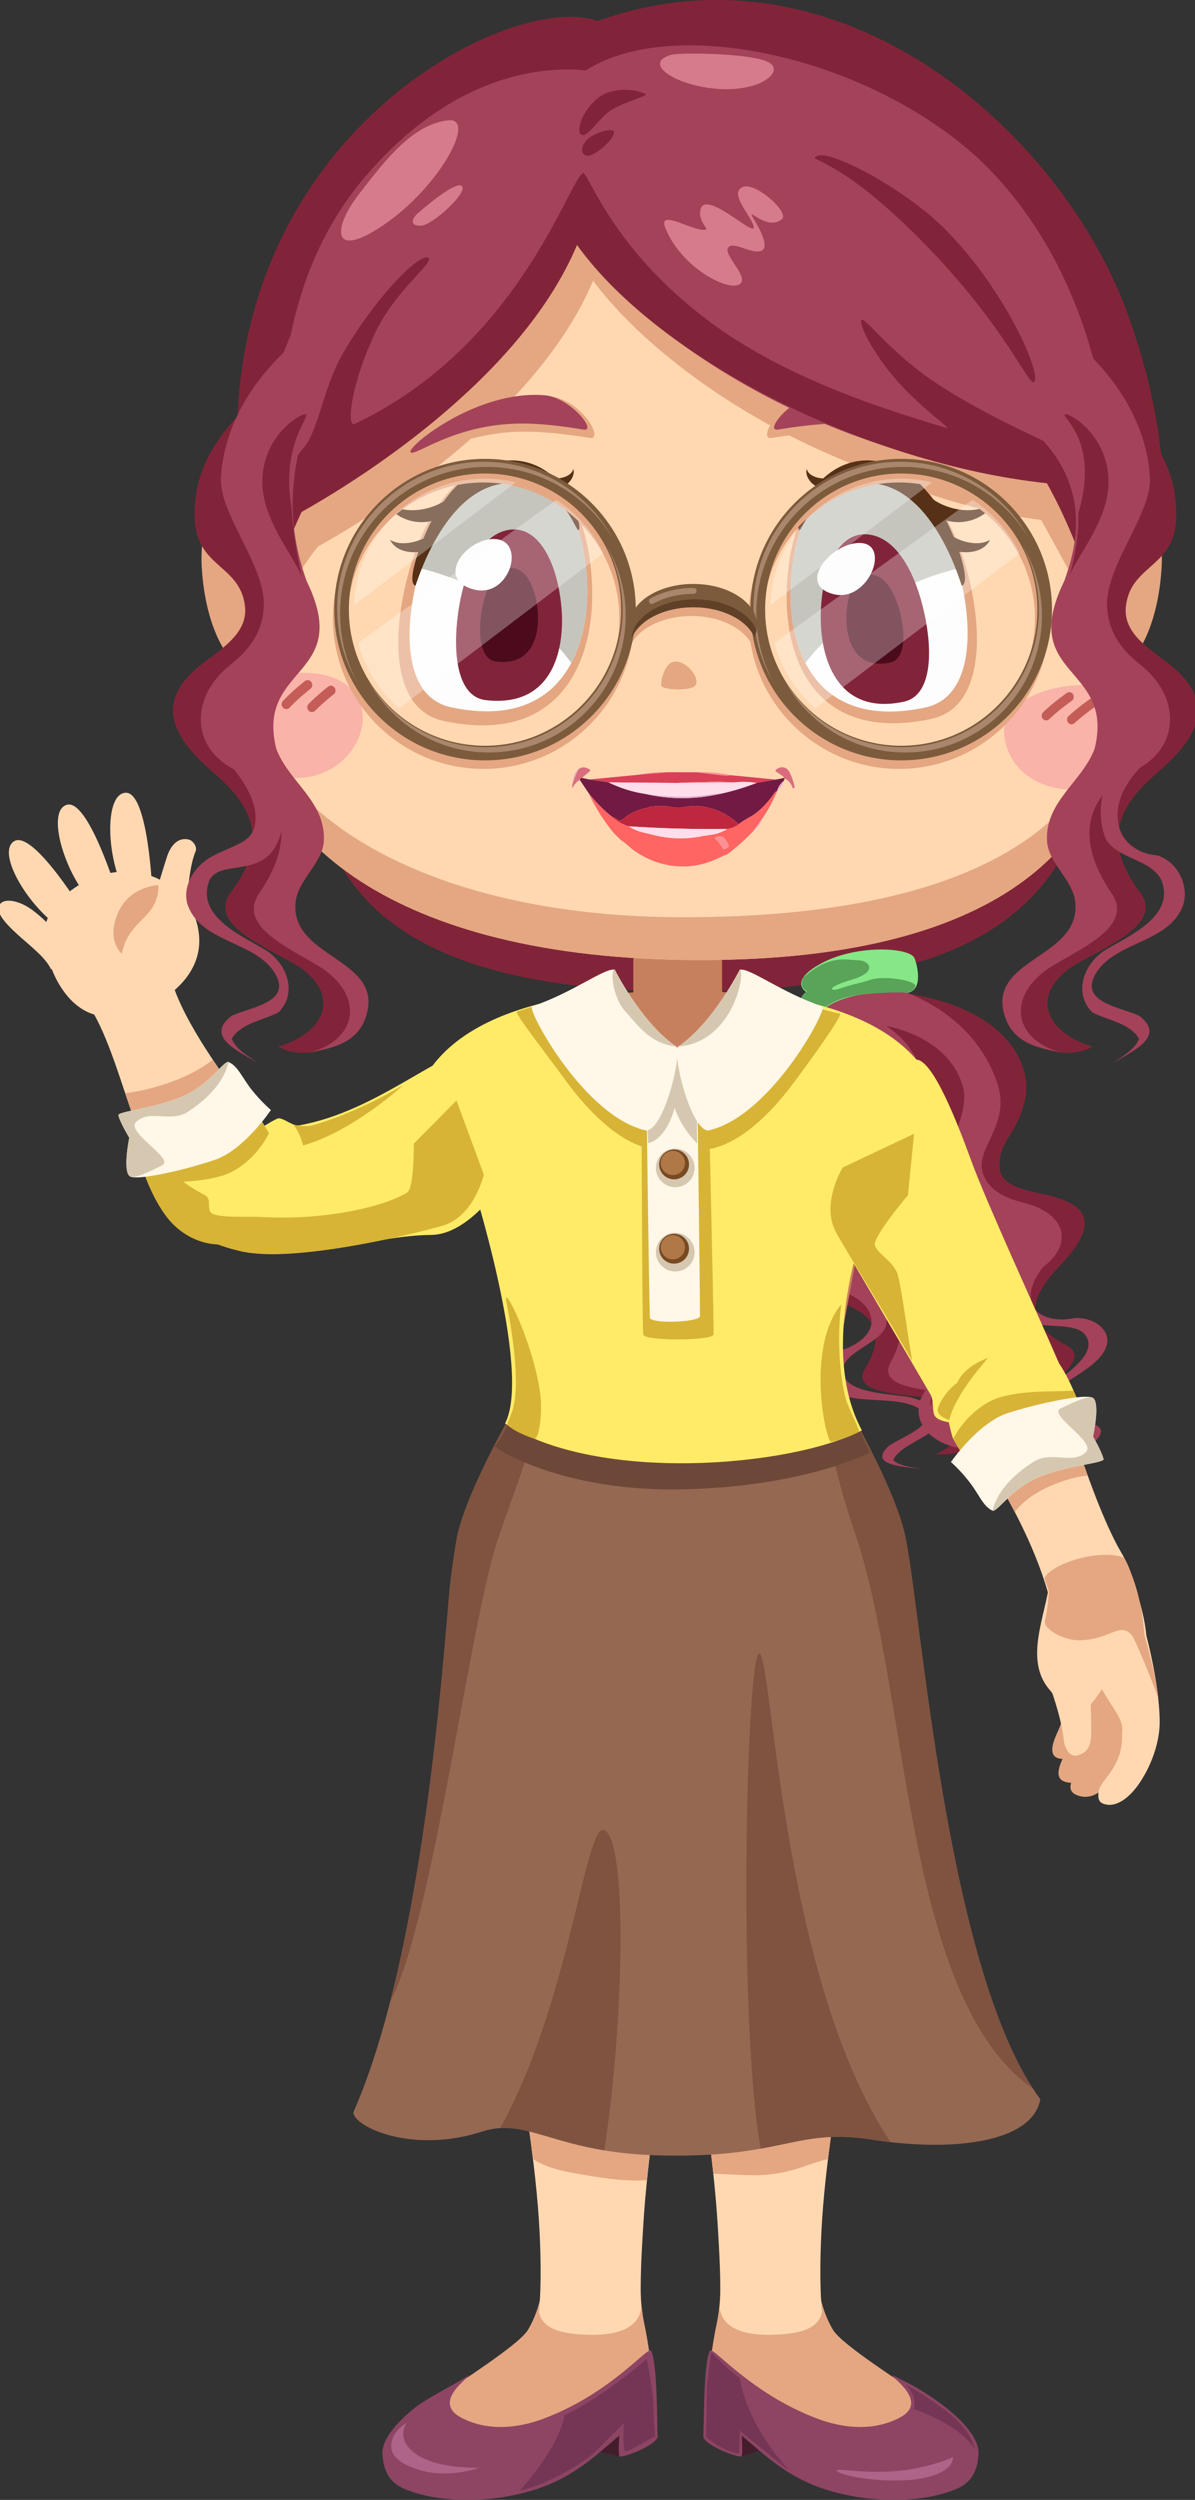 <?xml version="1.0" encoding="UTF-8" standalone="no"?>
<!-- Created with Inkscape (http://www.inkscape.org/) -->

<svg
   width="513.289"
   height="1073.763"
   viewBox="0 0 513.289 1073.763"
   version="1.1"
   id="svg13400"
   inkscape:version="1.2.1 (9c6d41e410, 2022-07-14)"
   sodipodi:docname="04.profe1.svg"
   xmlns:inkscape="http://www.inkscape.org/namespaces/inkscape"
   xmlns:sodipodi="http://sodipodi.sourceforge.net/DTD/sodipodi-0.dtd"
   xmlns="http://www.w3.org/2000/svg"
   xmlns:svg="http://www.w3.org/2000/svg">
  <rect x="0" y="0" width="513.289" height="1073.763" fill="#333333" stroke="none"/>
  <sodipodi:namedview
     id="namedview13402"
     pagecolor="#ffffff"
     bordercolor="#666666"
     borderopacity="1.0"
     inkscape:showpageshadow="2"
     inkscape:pageopacity="0.0"
     inkscape:pagecheckerboard="0"
     inkscape:deskcolor="#d1d1d1"
     inkscape:document-units="px"
     showgrid="false"
     inkscape:zoom="0.49085999"
     inkscape:cx="-52.968261"
     inkscape:cy="407.44816"
     inkscape:window-width="1366"
     inkscape:window-height="705"
     inkscape:window-x="-8"
     inkscape:window-y="-8"
     inkscape:window-maximized="1"
     inkscape:current-layer="layer1" />
  <defs
     id="defs13397" />
  <g
     inkscape:label="Capa 1"
     inkscape:groupmode="layer"
     id="layer1"
     transform="translate(-213.958,170.178)">
    <g
       id="cabello_tras"
       transform="translate(1.244,-307.736)"
       style="display:inline"
       inkscape:export-filename="..\..\Desktop\profe.png"
       inkscape:export-xdpi="72.0241"
       inkscape:export-ydpi="72.0241">
      <g
         id="g451">
        <path
           style="fill:#822439"
           d="m 626.256,632.535 c -0.629,9.465 -4.052,20.213 3.28,27.16 6.551,6.208 20.2,7.472 24.53,14.785 4.047,6.835 -1.957,15.52 -7.815,22.794 -5.858,7.275 -12.031,15.857 -8.298,22.813 1.724,3.213 5.377,5.528 7.417,8.613 3.771,5.701 1.019,13.879 -6.327,18.801 -0.156,-3.716 -3.987,-6.454 -8.33,-7.992 -4.343,-1.538 -9.321,-2.195 -13.747,-3.628 -13.582,-4.398 -20.282,-16.696 -15.333,-28.144 2.327,-5.382 6.928,-10.627 7.065,-16.031 0.178,-7.054 -7.206,-12.042 -14.357,-16.012 -7.151,-3.97 -15.046,-8.258 -16.435,-15.064 -1.56,-7.647 5.591,-15.612 9.005,-23.504 0.492,-1.137 0.91,-2.346 0.519,-3.405 -0.844,-2.285 -4.75,-2.728 -7.959,-3.181 -15.031,-2.121 -25.766,-12.205 -25.298,-23.762 0.273,-6.731 4.345,-13.659 10.688,-19.215 2.798,-2.451 6.385,-5.299 10.589,-6.21 3.571,-0.774 6.779,0.259 9.592,1.359 7.84,3.066 15.332,6.51 21.499,11.123 6.201,4.639 11.149,10.181 14.554,16.318 3.398,6.123 5.253,12.851 5.246,19.811 10e-4,0.855 -0.028,1.712 -0.085,2.571 z"
           id="path427" />
        <path
           style="fill:#822439"
           d="m 624.066,642.258 c 5.259,13.09 28.952,18.092 29.792,30.531 1.179,17.466 -20.176,20.008 -12.036,35.4 2.955,5.588 12.827,7.483 15.59,13.14 6.887,14.419 -32.813,25.546 -23.018,39.041 6.906,9.515 22.438,7.221 30.588,1.207 -18.307,1.131 -28.281,-6.791 -15.205,-18.674 9.029,-7.797 33.447,-21.029 20.962,-27.516 -20.594,-10.701 -13.819,-22.536 -2.633,-34.319 15.412,-16.236 13.982,-25.429 -4.788,-30.013 -8.29,-2.027 -20.131,-3.481 -21.077,-11.144 -1.494,-12.1 7.722,-14.75 10.858,-30.611 2.952,-14.932 -8.429,-38.764 -51.774,-45.151 -3.275,-0.483 27.111,41.448 25.529,44.971 -0.788,1.758 -8.59,18.695 -2.788,33.138 z"
           id="path429" />
        <path
           style="fill:#a4425a"
           d="m 616.558,639.344 c -10.405,30.874 26.387,17.365 25.138,42.064 -2.132,10.294 -15.094,19.349 -10.734,29.904 2.652,5.696 12.827,7.483 15.59,13.14 6.887,14.419 -28.427,23.789 -18.414,37.182 5.229,6.994 15.126,5.995 24.659,4.803 -18.307,1.131 -24.844,-8.945 -11.768,-20.828 9.029,-7.797 30.816,-20.146 18.85,-27.1 -26.41,-15.35 -7.933,-30.618 -2.634,-34.319 17.818,-10.804 13.982,-25.429 -4.787,-30.013 -8.29,-2.027 -15.379,-5.578 -17.643,-12.95 -3.258,-10.604 12.145,-20.507 6.318,-38.256 -11.678,-35.57 -52.82,-46.083 -63.329,-42.865 -9.615,8.328 -13.934,27.327 -2.704,36.354 12.101,9.727 16.8,0.423 32.883,13.305 12.138,9.722 9.467,24.108 8.575,29.579 z"
           id="path431" />
        <path
           style="fill:#a4425a"
           d="m 656.196,697.788 c 2.121,5.75 10.108,7.567 18.019,5.93 8.514,-0.536 15.464,5.126 13.951,11.364 -2.834,10.845 -21.919,15.736 -27.497,25.69 -5.64,10.534 11.378,7.389 19.603,7.828 12.987,2.96 -1.159,10.936 -6.494,15.676 2.949,-2.872 7.69,-6.084 8.354,-9.513 -4.966,-3.274 -13.603,-1.716 -20.103,-2.324 -9.191,-3.349 -7.103,-12.663 0.492,-18.443 8.274,-6.392 23.51,-15.933 15.477,-24.025 -5.64,-4.698 -18.597,-1.202 -24.776,-5.519 -6.619,-6.326 -6.763,-18.164 2.697,-25.039 1.746,-1.684 7.73,-2.109 6.181,0.694 -4.614,5.423 -8.248,11.957 -5.904,17.681 z"
           id="path433" />
        <path
           style="fill:#822439"
           d="m 586.482,577.716 c -0.9,1.096 5.436,23.812 5.436,23.812 31.837,5.562 26.031,37.145 26.218,36.111 1.111,-6.133 11.216,-22.592 8.192,-33.307 -6.865,-24.326 -38.946,-27.712 -39.846,-26.616 z"
           id="path435" />
        <path
           style="fill:#822439"
           d="m 583.437,640.278 c 2.782,13.744 -14.661,29.596 -8.469,40.623 8.695,15.484 28.333,7.212 29.935,24.329 0.582,6.214 -6.792,12.658 -6.008,18.837 2.131,15.674 42.194,5.761 41.33,22.068 -0.609,11.497 -15.14,17.133 -25.437,15.985 16.253,-7.985 20.366,-19.623 2.605,-23.372 -12.037,-2.24 -40.227,-1.596 -33.174,-13.236 11.633,-19.201 -0.723,-25.99 -16.814,-30.579 -22.172,-6.322 -26.057,-14.868 -12.584,-27.957 5.95,-5.783 15.248,-12.813 11.799,-19.816 -5.446,-11.058 -22.78,-4.94 -26.847,-19.877 -2.089,-7.673 -1.88,-17.211 10.19,-32.281 1.868,-2.332 9.38,16.122 12.687,18.356 1.65,1.115 17.717,11.756 20.787,26.92 z"
           id="path437" />
        <path
           style="fill:#a4425a"
           d="m 588.226,634.12 c 26.029,21.264 -12.876,27.721 1.909,48.192 7.537,7.744 23.629,9.134 25.771,20.275 0.9,6.158 -6.792,12.658 -6.008,18.837 2.131,15.674 37.476,6.406 36.368,22.732 -0.578,8.526 -9.581,12.512 -18.379,16.156 16.254,-7.985 16.236,-19.781 -1.525,-23.53 -12.037,-2.24 -37.49,-2.128 -31.141,-13.914 14.015,-26.013 -10.235,-30.01 -16.814,-30.579 -21.208,-0.51 -26.057,-14.868 -12.584,-27.957 5.95,-5.783 10.027,-12.28 7.865,-19.678 -3.11,-10.643 -24.546,-19.838 -26.641,-29.562 -2.534,-11.759 0.826,-31.497 30.289,-54.417 2.56,-1.991 19.086,21.927 17.592,23.24 -29.763,26.143 -12.212,44.067 -6.702,50.205 z"
           id="path439" />
        <path
           style="fill:#a4425a"
           d="m 586.857,703.381 c 1.383,5.945 -4.424,11.401 -12.085,13.871 -7.564,3.706 -10.352,11.935 -5.595,16.52 8.442,7.871 27.448,2.714 37.738,8.482 10.665,6.233 -5.607,11.869 -12.383,16.265 -9.441,8.876 7.063,8.767 14.25,10.204 -4.112,-1.009 -9.943,-1.433 -12.414,-4.035 2.419,-5.222 10.657,-8.115 15.867,-11.812 5.985,-7.352 -0.971,-14.28 -10.664,-15.501 -10.612,-1.411 -28.915,-2.104 -26.554,-12.938 2.204,-6.767 15.205,-10.118 18.081,-16.823 2.135,-8.635 -4.317,-18.809 -16.21,-20.052 -2.426,-0.584 -7.769,1.979 -4.89,3.614 6.95,2.373 13.681,6.173 14.859,12.205 z"
           id="path441" />
        <path
           style="fill:#822439"
           d="m 588.791,585.423 c 1.377,0.495 -13.735,13.721 -11.331,32.041 2.216,9.034 9.207,16.764 8.473,15.972 -4.355,-4.691 -20.066,-11.197 -22.806,-21.982 -3.196,-12.576 24.287,-26.526 25.664,-26.031 z"
           id="path443" />
        <path
           style="fill:#a4425a"
           d="m 621.91,648.191 c 13.814,17.779 -28.772,34.281 6.62,45.947 12.649,3.282 27.092,9.554 21.708,21.685 -3.992,9.445 -21.33,17.414 -21.537,26.884 -0.154,7.016 11.914,14.232 21.98,9.155 -18.225,16.819 -48.222,4.851 -42.767,-12.582 2.279,-7.284 14.218,-16.204 15.446,-22.723 0.053,-18.893 -37.611,-16.598 -47.476,-30.129 -5.652,-6.696 16.286,-20.96 15.679,-31.493 -0.573,-9.956 -11.142,-11.765 -15.075,-20.527 -7.033,-15.668 30.23,-37.378 -1.144,-62.664 20.103,2.214 33.364,18.477 33.087,29.587 -0.292,11.718 -11.933,20.426 -9.51,29.239 2.566,9.336 18.454,11.924 22.989,17.621 z"
           id="path445" />
        <path
           style="fill:#822439"
           d="m 587.631,643.943 c 5.926,-0.078 23.732,8.294 15.528,22.041 -2.379,3.987 -9.086,9.444 -9.302,14.334 -0.492,11.119 15.711,13.788 13.302,14.609 -3.856,1.314 -24.134,-2.544 -23.66,-15.144 0.24,-6.374 4.678,-7.931 10.135,-17.227 6.189,-10.542 -8.373,-18.581 -6.003,-18.613 z"
           id="path447" />
        <path
           style="fill:#822439"
           d="m 628.754,704.601 c 5.672,-0.807 20.602,9.351 5.306,16.644 -3.415,1.628 -11.897,5.548 -16.346,10.326 -4.635,4.977 -5.173,10.773 -5.267,10.077 -0.523,-3.872 2.297,-12.189 10.032,-17.571 5.814,-4.045 9.856,-7.51 10.281,-10.36 1.13,-7.575 -5.84,-8.855 -4.006,-9.116 z"
           id="path449" />
      </g>
      <path
         style="fill:#822439"
         d="M 469.414,146.607 C 428.247,131.36 275.778,212.169 323.806,392.844 l 165.429,40.404 209.645,-23.633 c 0,0 31.256,-44.978 -1.525,-136.46 -28.138,-78.522 -123.5,-163.902 -227.941,-126.548 z"
         id="path453" />
      <path
         style="fill:#822439"
         d="m 343.806,295.694 c 39.561,93.2 -97.878,281.77 195.756,266.94 0,0 21.751,-1.977 34.603,-4.943 12.853,-2.966 103.81,-7.909 107.765,-100.844 21.751,-97.878 -40.535,-189.824 -40.535,-189.824 l -121.606,-63.275 -91.946,6.921 z"
         id="path455" />
      <g
         id="g461">
        <path
           style="fill:#86e786"
           d="m 564.937,572.191 c -7.539,6.731 -11.644,-4.614 -5.932,-8.569 0,0 -8.019,-4.614 6.921,-12.523 14.94,-7.909 37.899,-6.701 39.656,-1.867 1.758,4.833 3.076,13.841 -3.076,14.72 10e-4,0 -25.265,-2.747 -37.569,8.239 z"
           id="path457" />
        <path
           style="fill:#59a459"
           d="m 558.236,557.031 c -0.873,0.775 -2.526,4.724 1.208,6.262 0,0 -2.527,1.758 -2.746,4.065 -0.22,2.307 0.11,4.943 2.197,6.042 2.087,1.098 4.614,-0.22 4.614,-0.22 0,0 5.712,-6.591 17.027,-8.129 11.315,-1.538 21.421,-1.208 21.421,-1.208 0,0 3.295,-0.11 3.955,-2.636 0.66,-2.526 -13.841,-4.833 -19.554,-2.746 -3.199,1.169 -8.294,2.028 -13.161,3.793 -3.823,1.386 -6.173,-0.497 5.362,-3.903 11.534,-3.405 7.58,-8.239 2.746,-8.349 -4.833,-0.111 -12.303,-2.528 -23.069,7.029 z"
           id="path459" />
      </g>
    </g>
    <g
       id="pie_der"
       transform="translate(-7.301,-308.737)"
       style="display:inline">
      <path
         style="fill:#e4a782"
         d="m 454.529,1117.891 c 0,0 -0.439,11.425 -6.591,21.531 -3.904,6.414 -30.759,23.289 -36.031,27.243 -5.273,3.955 -11.864,27.243 -11.864,27.243 l 30.319,7.031 52.729,-22.849 c 0,0 18.135,-10.585 18.455,-11.864 0.879,-3.515 -1.911,-22.131 -3.515,-29.44 -1.977,-9.008 -2.197,-25.046 -2.197,-25.046 z"
         id="path465" />
      <path
         style="fill:#ffd8b1"
         d="m 447.938,981.235 c 0,0 -3.296,27.683 -3.296,40.865 0,9.399 6.031,38.902 8.06,69.636 0.817,12.371 1.204,28.237 0.069,39.776 1.318,7.031 8.624,9.594 21.531,9.887 16.122,0.365 21.531,-5.273 22.41,-11.425 -0.698,-10.357 0.177,-24.769 0.875,-36.045 1.955,-31.605 7.694,-62.739 7.694,-70.511 0,-10.546 -4.441,-27.415 -4.441,-27.415 0,0 -2.732,-19.724 -29.515,-23.678 -19.559,-2.886 -23.387,8.91 -23.387,8.91 z"
         id="path467" />
      <path
         style="fill:#e4a782"
         d="m 472.97,1072.863 c 8.515,1.464 17.46,2.692 26.19,2.142 2.47,-24.314 6.12,-45.386 6.12,-51.587 0,-10.546 -4.441,-27.415 -4.441,-27.415 0,0 -2.732,-19.724 -29.515,-23.678 -19.558,-2.888 -23.386,8.909 -23.386,8.909 0,0 -3.296,27.683 -3.296,40.865 0,6.681 3.047,23.526 5.538,43.746 6.346,4.458 16.093,5.867 22.79,7.018 z"
         id="path469" />
      <g
         id="g479">
        <polygon
           style="fill:#441d2c"
           points="485.068,1175.234 472.545,1190.174 487.485,1193.689 491.659,1173.037 "
           id="polygon471" />
        <path
           style="fill:#8d4563"
           d="m 500.887,1148.21 c 2.856,5.273 2.519,31.639 2.856,36.691 0.22,3.296 -12.743,8.788 -16.258,8.788 -0.879,0 -0.22,-9.008 -0.22,-9.008 -10.546,8.788 -20.652,19.334 -40.531,24.465 -22.986,5.934 -42.989,2.518 -52.404,-1.836 -6.98,-3.228 -8.564,-9.447 -8.788,-14.94 -0.236,-5.789 5.531,-12.811 13.553,-19.336 5.671,-4.612 16.546,-9.665 23.577,-14.279 0.647,0.647 -16.258,11.425 -3.296,18.235 10.85,5.701 23.569,4.847 35.238,0.484 28.916,-10.809 45.116,-31.399 46.273,-29.264 z"
           id="path473" />
        <path
           style="fill:#753656"
           d="m 499.129,1151.725 c 0,0 2.856,15.16 2.856,20.432 0,5.273 0.659,12.743 0.659,12.743 0,0 -11.425,6.811 -12.743,6.591 -1.318,-0.22 -0.659,-12.084 -0.659,-12.084 0,0 -10.326,10.106 -11.864,11.864 -1.538,1.758 -16.478,13.182 -32.956,17.137 0,0 16.698,-17.796 19.334,-32.516 16.918,-7.908 35.373,-24.167 35.373,-24.167 z"
           id="path475" />
        <path
           style="fill:#ad6488"
           d="m 396.088,1179.188 c -5.273,7.031 1.538,19.554 30.978,19.334 0,0 -13.402,5.053 -26.584,0.659 -11.34,-3.78 -11.956,-8.576 -10.765,-12.743 1.318,-4.613 6.371,-7.25 6.371,-7.25 z"
           id="path477" />
      </g>
      <path
         style="fill:#e4a782"
         d="m 427.539,775.398 19.424,210.211 c 0,0 2.112,15.466 24.043,16.059 24.387,0.659 29.833,-5.664 29.833,-5.664 l 16.809,-191.731 z"
         id="path481" />
    </g>
    <g
       id="pie_izq"
       transform="translate(-7.301,-308.737)"
       style="display:inline">
      <path
         style="fill:#e4a782"
         d="m 572.568,1117.891 c 0,0 0.439,11.425 6.591,21.531 3.904,6.414 30.758,23.289 36.031,27.243 5.273,3.955 11.864,27.243 11.864,27.243 l -30.319,7.031 -52.729,-22.849 c 0,0 -18.135,-10.585 -18.455,-11.864 -0.879,-3.515 1.911,-22.131 3.515,-29.44 1.977,-9.008 2.197,-25.046 2.197,-25.046 z"
         id="path485" />
      <path
         style="fill:#ffd8b1"
         d="m 579.159,981.235 c 0,0 3.296,27.683 3.296,40.865 0,9.399 -6.031,38.902 -8.06,69.636 -0.817,12.371 -1.204,28.237 -0.069,39.776 -1.318,7.031 -8.624,9.594 -21.531,9.887 -16.122,0.365 -21.531,-5.273 -22.41,-11.425 0.698,-10.357 -0.177,-24.769 -0.875,-36.045 -1.955,-31.605 -7.693,-62.739 -7.693,-70.511 0,-10.546 4.441,-27.415 4.441,-27.415 0,0 2.732,-19.724 29.515,-23.678 19.558,-2.886 23.386,8.91 23.386,8.91 z"
         id="path487" />
      <path
         style="fill:#e4a782"
         d="m 545.891,1072.866 c 7.766,-0.035 14.698,-1.577 21.938,-4.18 2.914,-1.048 5.981,-2.051 9.077,-2.756 2.493,-20.258 5.549,-37.139 5.549,-43.83 0,-13.182 -3.296,-40.865 -3.296,-40.865 0,0 -3.828,-11.797 -23.386,-8.909 -26.783,3.954 -29.515,23.678 -29.515,23.678 0,0 -4.441,16.869 -4.441,27.415 0,5.965 3.379,25.694 5.834,48.831 6.082,0.153 12.152,0.643 18.24,0.616 z"
         id="path489" />
      <polygon
         style="fill:#441d2c"
         points="535.6,1169.961 539.613,1193.689 554.714,1188.855 540.214,1170.84 "
         id="polygon491" />
      <path
         style="fill:#8d4563"
         d="m 526.211,1148.21 c -2.856,5.273 -2.519,31.639 -2.856,36.691 -0.22,3.296 12.743,8.788 16.258,8.788 0.879,0 0.22,-9.008 0.22,-9.008 10.546,8.788 20.652,19.334 40.531,24.465 22.986,5.934 42.989,2.518 52.404,-1.836 6.98,-3.228 8.564,-9.447 8.788,-14.94 0.439,-10.765 -19.773,-25.925 -37.13,-33.615 -0.647,0.647 16.258,11.425 3.296,18.235 -10.85,5.701 -23.569,4.847 -35.238,0.484 -28.917,-10.809 -45.117,-31.399 -46.273,-29.264 z"
         id="path493" />
      <path
         style="fill:#ad6488"
         d="m 580.639,1199.841 c 1.099,1.648 15.607,5.08 31.18,3.928 7.685,-0.569 18.693,-3.269 18.803,-9.86 0,0 -7.364,3.656 -19.883,5.493 -16.478,2.416 -31.198,-1.209 -30.1,0.439 z"
         id="path495" />
      <path
         style="fill:#753656"
         d="m 526.702,1149.309 c 0,0 -1.813,11.205 -1.813,16.643 0,5.438 -0.329,19.279 -0.329,19.279 0,0 5.767,5.767 14.171,7.25 l 0.329,-9.887 c 0,0 7.58,6.262 9.557,7.745 1.977,1.483 8.404,7.415 11.699,9.228 0,0 -17.686,-17.741 -21.256,-39.547 -8.898,-6.592 -11.369,-11.041 -12.358,-10.711 z"
         id="path497" />
      <path
         style="fill:#753656"
         d="m 610.299,1162.93 c 0,0 5.493,5.053 3.296,10.326 0,0 19.773,6.371 26.364,17.357 0,0 -0.879,-8.349 -13.402,-17.357 -12.523,-9.007 -16.258,-10.326 -16.258,-10.326 z"
         id="path499" />
      <path
         style="fill:#e4a782"
         d="m 599.558,775.398 -19.424,210.211 c 0,0 -2.112,15.466 -24.044,16.059 -24.387,0.659 -29.833,-5.664 -29.833,-5.664 L 509.448,804.273 Z"
         id="path501" />
    </g>
    <g
       id="falda"
       style="display:inline"
       transform="matrix(3.78,0,0,3.78,-689.181,-257.193)">
      <path
         style="fill:#956851;stroke-width:0.265"
         d="m 357.134,261.554 c -0.819,4.629 -8.812,5.82 -16.999,4.88 -0.686,-0.079 -1.374,-0.172 -2.06,-0.281 -5.553,-0.877 -8.092,0.191 -12.714,1.018 -2.774,0.498 -6.301,0.909 -11.68,0.763 -2.346,-0.065 -4.346,-0.279 -6.083,-0.567 -5.762,-0.958 -8.666,-2.734 -11.842,-2.534 -0.642,0.037 -1.295,0.158 -1.986,0.381 -8.173,2.651 -14.758,-0.644 -14.686,-2.188 1.616,-3.66 2.997,-7.959 4.178,-12.556 4.527,-17.627 6.111,-39.628 6.748,-46.785 0.184,-2.053 0.818,-5.908 0.849,-6.048 1.237,-5.811 7.422,-16.144 7.422,-16.144 h 36.178 c 0,0 6.134,10.333 7.345,16.144 1.811,8.708 4.564,47.432 14.493,62.706 0.272,0.423 0.551,0.826 0.837,1.212 z"
         id="path571" />
      <path
         style="fill:#7f5340;stroke-width:0.265"
         d="m 340.134,266.434 c -0.686,-0.079 -1.374,-0.172 -2.06,-0.281 -5.553,-0.877 -8.092,0.191 -12.714,1.018 -2.609,-14.46 -1.611,-55.942 -0.181,-56.26 1.476,-0.328 2.49,37.019 14.956,55.523 z"
         id="path573" />
      <path
         style="fill:#7f5340;stroke-width:0.265"
         d="m 307.598,267.367 c -5.762,-0.958 -8.666,-2.734 -11.842,-2.534 7.852,-14.044 9.687,-34.694 11.81,-33.866 2.658,1.032 2.316,21.315 0.033,36.401 z"
         id="path575" />
      <path
         style="fill:#7f5340;stroke-width:0.265"
         d="m 295.532,197.832 c -3.19,9.343 -7.441,43.714 -12.27,52.638 4.527,-17.627 6.111,-39.628 6.748,-46.785 0.184,-2.053 0.818,-5.908 0.849,-6.048 1.237,-5.811 7.422,-16.144 7.422,-16.144 h 1.865 c 0.119,3.883 -2.172,9.189 -4.613,16.339 z"
         id="path577" />
      <path
         style="fill:#7f5340;stroke-width:0.265"
         d="m 356.297,260.342 c -14.725,-10.194 -14.028,-45.246 -20.306,-63.383 -1.886,-5.448 -3.178,-11.5 -3.709,-15.467 h 2.176 c 0,0 6.134,10.333 7.345,16.144 1.811,8.708 4.564,47.432 14.493,62.706 z"
         id="path579" />
      <path
         style="fill:#6d4838;stroke-width:0.265"
         d="m 297.451,181.846 c 0,0 -0.523,3.488 -2.325,5.522 0.174,0.262 7.731,5.232 21.595,4.883 13.864,-0.349 21.072,-4.185 21.072,-4.185 l -2.267,-4.825 z"
         id="path581" />
    </g>
    <g
       id="tronco"
       style="display:inline"
       transform="matrix(3.78,0,0,3.78,-689.181,-257.193)">
      <g
         id="g569"
         transform="matrix(0.265,0,0,0.265,180.414,-13.638)">
        <path
           style="fill:#c7805e"
           d="m 617.629,599.464 c -9.664,-14.309 -27.201,-26.324 -56.502,-32.019 -13.735,-2.67 -29.884,-4.183 -48.687,-4.341 v -0.01 c -0.187,10e-4 -0.37,0.004 -0.556,0.005 -0.186,-0.001 -0.369,-0.004 -0.556,-0.005 v 0.01 c -58.917,0.497 -89.374,15.747 -103.568,36.763 0,0 28.48,35.936 28.592,36.488 l 6.263,77.878 c 0,0 -8.891,44.733 67.356,44.733 0.645,0 1.281,-0.007 1.913,-0.017 0.632,0.01 1.268,0.017 1.913,0.017 76.246,0 67.147,-43.643 67.147,-43.643 l 13.615,-73.249 c 0.112,-0.553 23.07,-42.61 23.07,-42.61 z"
           id="path565" />
        <path
           style="fill:#c7805e"
           d="m 492.367,540.297 v 26.807 c 0,4.998 8.516,9.051 19.02,9.051 10.505,0 19.02,-4.052 19.02,-9.051 v -26.807 z"
           id="path567" />
      </g>
      <path
         style="fill:#ffeb68;stroke-width:0.265"
         d="m 344.034,144.691 c -2.455,-3.635 -7.022,-6.453 -14.245,-8.006 -2.654,4.779 -7.903,8.033 -13.946,8.033 -6.042,0 -11.29,-3.253 -13.945,-8.03 -7.216,1.553 -11.778,4.37 -14.232,8.003 -1.477,2.188 4.644,11.728 4.674,11.874 0,0 7.115,22.188 3.976,28.205 10.463,6.801 32.437,4.97 40.546,0.785 -6.016,-11.248 2.5,-28.989 2.5,-28.989 0.029,-0.146 6.151,-9.687 4.674,-11.874 z"
         id="path583" />
      <path
         style="fill:#d7b436;stroke-width:0.265"
         d="m 300.286,181.166 c -0.9,-5.943 -4.26,-12.47 -3.836,-10.3 0.948,4.851 1.527,9.81 0.7,12.453 -0.195,0.623 -0.67,1.558 -0.587,1.61 1.062,0.958 3.066,1.569 3.066,1.569 0.527,0.22 1.007,-3.02 0.657,-5.331 z"
         id="path585" />
      <path
         style="fill:#d7b436;stroke-width:0.265"
         d="m 336.55,185.648 c -0.206,-0.841 -1.26,-2.552 -1.618,-4.075 -0.716,-3.037 -0.828,-7.288 -0.407,-10.347 -3.755,4.528 -2.107,14.169 -1.235,15.623 0.913,-0.047 3.296,-1.054 3.26,-1.2 z"
         id="path587" />
      <path
         style="fill:#d7b436;stroke-width:0.265"
         d="m 334.39,138.208 c -5.581,-1.163 -8.603,-3.604 -9.766,-3.372 0,0 -6.511,7.441 -8.952,7.324 -2.442,-0.116 -8.138,-7.789 -8.138,-7.789 -1.232,0.254 -4.65,1.976 -9.882,3.604 -0.166,0.333 3.295,4.717 5.529,7.795 2.449,3.374 5.938,6.993 9.585,7.784 1.062,-0.118 2.103,-2.444 2.775,-4.771 0.361,-1.25 2.562,4.589 4.195,4.771 3.488,-0.756 6.83,-4.098 9.257,-7.339 2.427,-3.241 5.571,-7.659 5.397,-8.008 z"
         id="path589" />
      <path
         style="fill:#d7b436;stroke-width:0.265"
         d="m 311.816,144.17 c 0,0 0.051,27.995 0.197,30.479 0.046,0.789 7.99,0.733 8.001,0 0.026,-1.807 -0.645,-30.817 -0.645,-30.817 0,0 -2.863,-1.24 -3.843,-1.183 -0.98,0.056 -3.709,1.522 -3.709,1.522 z"
         id="path591" />
      <path
         style="fill:#fff7e8;stroke-width:0.265"
         d="m 312.343,144.101 c 0,0 0.324,26.262 0.429,28.634 0.033,0.754 5.681,0.538 5.691,-0.161 0.025,-1.726 -0.339,-28.795 -0.339,-28.795 0,0 -2.188,-1.184 -2.938,-1.13 -0.75,0.054 -2.843,1.453 -2.843,1.453 z"
         id="path593" />
      <path
         style="fill:#d6c8b0;stroke-width:0.265"
         d="m 318.145,152.955 c -0.094,-3.191 0.157,-9.173 0.157,-9.173 0,0 -2.383,-1.188 -3.194,-1.134 -0.81,0.054 -2.878,1.123 -2.878,1.123 0,0 0.268,6.374 0.349,9.155 0,0 1.962,-0.262 3.008,-4.011 0.785,2.355 2.558,4.04 2.558,4.04 z"
         id="path595" />
      <g
         id="g601"
         transform="matrix(0.265,0,0,0.265,180.414,-13.638)">
        <path
           style="fill:#fff7e8"
           d="m 484.409,554.132 c 0,0 11.425,22.849 26.364,32.956 2.772,1.875 -4.833,35.153 -12.743,36.031 -26.364,-5.712 -50.532,-50.532 -49.214,-53.168 18.017,-6.152 31.199,-16.698 35.593,-15.819 z"
           id="path597" />
        <path
           style="fill:#d6c8b0"
           d="m 484.409,554.132 c 0,0 11.425,22.849 26.364,32.956 -11.46,-1.4 -16.301,-9.038 -21.641,-14.83 -5.971,-6.479 -6.603,-18.502 -4.723,-18.126 z"
           id="path599" />
      </g>
      <g
         id="g607"
         transform="matrix(0.265,0,0,0.265,180.414,-13.638)">
        <path
           style="fill:#fff7e8"
           d="m 537.998,554.132 c 0,0 -11.425,22.849 -26.364,32.956 -2.772,1.875 4.833,35.153 12.743,36.031 26.364,-5.712 50.532,-50.532 49.214,-53.168 -18.017,-6.152 -31.199,-16.698 -35.593,-15.819 z"
           id="path603" />
        <path
           style="fill:#d6c8b0"
           d="m 537.998,554.132 c 0,0 -11.425,22.849 -26.364,32.956 23.966,-1.978 28.909,-32.297 26.364,-32.956 z"
           id="path605" />
      </g>
      <g
         id="g615"
         transform="matrix(0.265,0,0,0.265,180.414,-13.638)">
        <circle
           style="fill:#d6c8b0"
           cx="510.339"
           cy="639.108"
           r="8.295"
           id="circle609" />
        <circle
           style="fill:#784a24"
           cx="509.845"
           cy="637.625"
           r="6.409"
           id="circle611" />
        <circle
           style="fill:#b07747"
           cx="509.319"
           cy="637"
           r="5.196"
           id="circle613" />
      </g>
      <g
         id="g623"
         transform="matrix(0.265,0,0,0.265,180.414,-13.638)">
        <circle
           style="fill:#d6c8b0"
           cx="510.339"
           cy="675.249"
           r="8.295"
           id="circle617" />
        <circle
           style="fill:#784a24"
           cx="509.845"
           cy="673.766"
           r="6.409"
           id="circle619" />
        <path
           style="fill:#b07747"
           d="m 514.515,673.142 c 0,2.87 -2.326,5.196 -5.196,5.196 -2.87,0 -5.196,-2.327 -5.196,-5.196 0,-2.87 2.326,-5.196 5.196,-5.196 2.87,0 5.196,2.326 5.196,5.196 z"
           id="path621" />
      </g>
    </g>
    <g
       id="brazo_izq"
       style="display:inline"
       transform="matrix(3.779,-0.05,0.05,3.779,-694.652,-240.331)"
       inkscape:transform-center-x="-13.976653"
       inkscape:transform-center-y="37.27448">
      <g
         id="g517"
         transform="matrix(0.265,0,0,0.265,180.414,-13.638)">
        <path
           style="fill:#ffeb68"
           d="m 612.513,593.108 c 7.063,0.706 16.797,26.429 22.949,44.005 6.152,17.576 27.243,65.032 36.91,88.321 0,0 -15.489,15.489 -46.138,23.398 -0.62,0.302 -6.262,-0.33 -7.909,-2.746 -1.302,-1.91 -0.272,-6.578 -1.758,-9.227 -11.988,-21.372 -34.431,-60.457 -39.368,-69.434 -6.906,-12.556 -5.964,-26.054 -5.964,-26.054 0,0 18.913,-40.494 41.278,-48.263 z"
           id="path513" />
        <path
           style="fill:#d7b436"
           d="m 610.966,624.876 -2.967,26.298 c 0,0 -15.136,17.491 -14.5,21.091 0.659,3.735 8.127,7.251 9.666,12.963 1.539,5.712 3.077,19.773 5.713,37.129 -9.667,-17.796 -24.841,-42.742 -31.747,-55.299 -6.906,-12.556 3.076,-28.122 3.076,-28.122 z"
           id="path515" />
      </g>
      <g
         id="g547"
         transform="matrix(0.265,0,0,0.265,180.414,-13.638)">
        <path
           style="fill:#ffd8b1"
           d="m 702.135,817.117 c -7.47,19.773 -34.694,11.765 -35.372,9.008 -10.568,-42.937 -41.172,-77.93 -40.425,-87.442 0.794,-10.123 6.591,-14.5 12.743,-18.894 6.564,-4.689 17.137,-8.349 24.167,0.879 10.001,13.127 18.374,53.886 32.444,81.766 1.561,3.094 5.125,8.311 6.443,14.683 z"
           id="path545" />
      </g>
      <g
         id="g551"
         transform="matrix(0.265,0,0,0.265,180.414,-13.638)">
        <path
           style="fill:#e4a782"
           d="m 670.718,775.4 c 3.968,-1.432 8.347,-2.551 12.762,-2.982 -7.497,-21.533 -13.496,-42.91 -20.232,-51.751 -7.031,-9.227 -17.604,-5.567 -24.167,-0.879 -6.152,4.394 -11.949,8.772 -12.743,18.894 -0.506,6.444 13.376,24.593 25.67,48.975 4.626,-5.905 11.799,-9.763 18.71,-12.257 z"
           id="path549" />
      </g>
      <g
         id="g563"
         transform="matrix(0.265,0,0,0.265,180.414,-13.638)">
        <path
           style="fill:#ffeb68"
           d="m 625.905,755.753 c 0,0 -3.296,-10.546 -2.636,-19.444 0.659,-8.898 4.614,-20.103 15.819,-24.387 11.205,-4.284 21.751,1.318 27.683,6.262 5.932,4.943 10.875,16.148 14.83,27.353 1.734,4.914 -19.538,4.586 -25.046,5.932 -14.83,3.625 -22.849,17.906 -22.849,17.906 z"
           id="path553" />
        <path
           style="fill:#d7b436"
           d="m 624.477,747.844 c 0,0 -3.955,-1.099 -4.833,-3.515 -0.878,-2.416 4.394,-9.887 8.349,-12.303 3.515,-7.69 13.402,-10.546 13.402,-10.546 0,0 -14.501,15.598 -16.918,26.364 z"
           id="path555" />
        <path
           style="fill:#d7b436"
           d="m 677.928,735.995 c -10.497,0.338 -21.123,-0.435 -31.318,2.311 -8.468,2.281 -16.35,9.77 -20.604,17.623 l 7.699,13.446 c 0,0 8.019,-14.281 22.849,-17.906 5.508,-1.346 26.78,-1.018 25.046,-5.932 -1.141,-3.233 -2.367,-6.46 -3.672,-9.542 z"
           id="path557" />
        <path
           style="fill:#fff7e8"
           d="m 642.493,786.951 c -3.955,-1.758 -5.712,-7.031 -9.667,-12.303 -3.955,-5.272 -7.909,-8.788 -7.909,-8.788 0,0 11.864,-16.698 24.607,-20.652 12.743,-3.955 32.956,-7.909 36.471,-6.152 3.515,1.758 0,16.698 0,16.698 0,0 3.515,6.152 4.394,9.667 0.472,1.887 -16.529,2.499 -29.001,7.909 -10.768,4.67 -17.063,14.435 -18.895,13.621 z"
           id="path559" />
        <path
           style="fill:#d6c8b0"
           d="m 642.493,786.951 c 2.203,-8.695 9.606,-15.616 17.979,-20.795 7.495,-4.636 16.734,1.681 22.446,-3.812 4.509,-4.336 -16.376,-16.217 -10.635,-18.867 6.505,-3.003 11.843,-5.355 13.711,-4.421 3.515,1.758 0,16.698 0,16.698 0,0 3.515,6.152 4.394,9.667 0.472,1.887 -16.529,2.499 -29.001,7.909 -10.767,4.67 -17.062,14.435 -18.894,13.621 z"
           id="path561" />
      </g>
      <g
         id="g643"
         transform="matrix(0.265,0,0,0.265,180.414,-13.638)">
        <path
           style="fill:#e4a782"
           d="m 677.854,831.674 c 0,0 5.795,18.202 6.376,32.753 0.4,10.036 -4.276,31.823 -14.694,29.164 -4.745,-1.211 -2.504,-7.092 -0.194,-11.828 3.158,-6.472 2.763,-11.294 2.127,-16.678 -0.865,-7.325 -6.835,-18.948 -5.639,-26.137 1.197,-7.189 6.317,-18.143 12.024,-7.274 z"
           id="path627" />
        <path
           style="fill:#e4a782"
           d="m 688.828,825.801 c 0,0 6.762,23.969 6.598,42.561 -0.113,12.824 -10.891,40.036 -23.717,35.146 -4.61,-1.758 -1.829,-7.929 1.593,-13.721 4.116,-6.969 3.412,-11.975 3.736,-18.363 0.477,-9.404 -13.401,-26.083 -11.428,-35.176 1.971,-9.093 16.615,-24.661 23.218,-10.447 z"
           id="path629" />
        <path
           style="fill:#e4a782"
           d="m 694.443,832.718 c 0,0 6.761,23.969 6.598,42.561 -0.113,12.824 -9.853,38.474 -22.993,34.504 -7.634,-2.307 -1.699,-8.717 1.722,-14.509 4.116,-6.969 2.558,-10.546 2.882,-16.934 0.477,-9.404 -13.4,-26.083 -11.428,-35.176 1.973,-9.091 16.617,-24.66 23.219,-10.446 z"
           id="path631" />
        <path
           style="fill:#ffd8b1"
           d="m 707.721,841.428 c 0.082,9.897 -3.405,19.84 -10.334,26.265 -3.625,3.362 -22.721,3.266 -29.31,-1.358 -14.702,-13.55 -2.816,-34.329 -1.394,-49.978 2.979,-6.342 21.129,-11.391 31.183,-7.168 2.27,1.467 9.084,19.785 9.855,32.239 z"
           id="path633" />
        <path
           style="fill:#e4a782"
           d="m 699.337,865.341 c -2.662,-18.954 -19.127,-9.42 -20.565,4.276 7.548,6.093 15.521,3.516 17.839,1.366 0.699,-0.648 2.129,-4.632 2.758,-5.347 -0.012,-0.098 -0.019,-0.197 -0.032,-0.295 z"
           id="path635" />
        <path
           style="fill:#ffd8b1"
           d="m 706.362,836.012 c 0,0 6.762,23.969 6.598,42.562 -0.065,7.329 -2.96,17.41 -9.114,26.182 -4.089,5.828 -10.045,10.701 -15.615,8.465 -2.234,-0.897 -2.079,-3.115 -1.911,-4.933 0.283,-3.084 4.283,-6.583 6.436,-10.227 4.116,-6.969 3.821,-10.264 4.145,-16.653 0.242,-4.778 -5.549,-11.206 -8.756,-17.79 -3.105,-6.376 -5.971,-12.685 -5.001,-17.158 1.972,-9.094 16.616,-24.662 23.218,-10.448 z"
           id="path637" />
        <path
           style="fill:#ffd8b1"
           d="m 667.131,865.698 c 0,0 3.888,11.661 4.537,19.563 0.308,3.761 2.424,8.247 6.113,7.071 3.595,-1.146 5.784,-3.083 5.798,-10.503 0.006,-7.232 -0.092,-11.208 -0.092,-11.208 0,0 12.837,-14.48 10.019,-22.181 -2.818,-7.701 -12.731,-19.026 -18.761,-15.779 -6.029,3.246 -19.695,15.606 -7.614,33.037 z"
           id="path639" />
        <path
           style="fill:#e4a782"
           d="m 678.847,843.042 c 13.841,0 17.796,-8.349 22.947,-1.453 1.052,1.409 8.14,19.086 10.647,26.459 -1.013,-10.401 -4.041,-20.853 -5.502,-26.868 -0.831,-12.448 -3.265,-23.184 -8.318,-33.29 -10.054,-4.224 -31.295,2.006 -34.274,8.349 1.099,3.955 2.011,4.499 1.758,7.031 -0.346,3.467 -0.895,7.52 -1.758,11.205 -0.871,3.719 8.268,8.567 14.5,8.567 z"
           id="path641" />
      </g>
    </g>
    <g
       id="brazo_der"
       style="display:inline"
       transform="matrix(2.664,2.681,-2.681,2.664,45.394,-879.257)"
       inkscape:transform-center-x="28.433938"
       inkscape:transform-center-y="-11.588394">
      <g
         id="g511"
         transform="matrix(0.265,0,0,0.265,180.414,-13.638)">
        <path
           style="fill:#ffeb68"
           d="m 404.609,599.544 c -12.029,13.182 -12.029,52.399 -31.967,80.906 -1.352,1.932 -6.756,2.307 -8.239,3.955 -1.102,1.225 -4.614,18.51 -4.614,18.785 0,0 -19.169,44.215 14.226,40.261 33.395,-3.955 50.497,-48.327 72.063,-70.305 10.036,-10.228 6.439,-31.774 6.439,-31.774 0,0 -7.835,-16.775 -19.382,-30.802 -6.395,-7.769 -25.172,-14.703 -28.526,-11.026 z"
           id="path505" />
        <path
           style="fill:#d7b436"
           d="m 370.939,681.713 c 0,0 3.515,-2.197 5.273,-4.614 1.758,-2.417 10.766,-19.883 15.709,-40.645 0.184,-0.771 -0.989,29.331 -11.86,48.719 -2.051,-1.319 -4.98,-2.664 -9.122,-3.46 z"
           id="path507" />
        <path
           style="fill:#d7b436"
           d="m 412.786,624.876 0.227,26.078 c 0,0 13.697,13.25 12.853,16.807 -4.614,19.444 -38.888,64.263 -70.195,70.525 5.761,4.376 16.807,10.875 35.592,-0.989 19.444,-9.887 48.452,-57.682 55.358,-70.238 6.906,-12.556 -3.076,-28.122 -3.076,-28.122 z"
           id="path509" />
      </g>
      <g
         id="g535"
         transform="matrix(0.265,0,0,0.265,180.414,-13.638)">
        <path
           style="fill:#ffd8b1"
           d="m 276.931,648.541 c -13.877,-4.752 -31.23,-0.339 -40.251,16.595 -3.579,6.719 -5.861,16.018 -3.996,25.573 1.119,5.733 6.693,14.124 15.152,16.277 6.041,3.36 26.537,11.143 37.197,-5.424 1.558,-1.917 7.782,-13.564 8.75,-21.773 1.248,-10.586 -0.823,-24.237 -16.852,-31.248 z"
           id="path521" />
        <path
           style="fill:#ffd8b1"
           d="m 258.656,655.459 c -1.432,-1.31 -32.944,-30.122 -39.492,-22.96 -6.548,7.162 16.07,27.58 32.706,30.956 z"
           id="path523" />
        <path
           style="fill:#ffd8b1"
           d="m 249.011,666.375 c -1.715,-0.908 -39.453,-20.882 -43.993,-12.305 -4.539,8.577 22.482,22.659 39.433,21.749 z"
           id="path525" />
        <path
           style="fill:#ffd8b1"
           d="m 245.873,682.107 c -1.886,-0.456 -43.391,-10.479 -45.669,-1.046 -2.278,9.433 27.387,16.397 43.586,11.324 z"
           id="path527" />
        <path
           style="fill:#ffd8b1"
           d="m 250.686,696.43 c -0.93,-10e-4 -14.307,-1.669 -24.268,-0.057 -6.709,1.086 -11.442,4.566 -11.388,7.62 0.074,4.163 6.606,4.647 14.94,4.218 6.859,-0.353 15.133,-1.586 20.348,0.372 z"
           id="path529" />
        <path
           style="fill:#ffd8b1"
           d="m 273.144,649.201 c 0,0 -11.719,-12.206 -15.035,-20.284 -0.804,-1.959 -4.001,-2.307 -5.271,-1.657 -2.711,1.387 -5.359,5.094 -1.554,12.341 3.713,7.074 5.846,10.911 5.846,10.911 0,0 -4.584,20.353 2.011,26.515 6.595,6.161 19.869,14.222 23.855,8.136 3.985,-6.084 10.43,-24.78 -9.852,-35.962 z"
           id="path531" />
        <path
           style="fill:#e4a782"
           d="m 257.13,650.513 c 0,0 4.28,3.474 5.269,9.735 0.989,6.261 -1.318,13.512 4.614,22.08 0,0 -8.569,0.989 -13.512,-10.875 -4.943,-11.864 3.629,-20.94 3.629,-20.94 z"
           id="path533" />
      </g>
      <g
         id="g539"
         transform="matrix(0.265,0,0,0.265,180.414,-13.638)">
        <path
           style="fill:#ffd8b1"
           d="m 377.405,738.445 c -30.97,13.091 -74.471,-24.479 -104.79,-30.411 -1.977,-9.228 3.296,-22.08 15.819,-33.944 16.478,11.205 62.616,16.478 62.616,16.478 0,0 12.83,1.987 21.751,13.841 7.074,9.401 12.479,25.395 4.604,34.036 z"
           id="path537" />
      </g>
      <g
         id="g543"
         transform="matrix(0.265,0,0,0.265,180.414,-13.638)">
        <path
           style="fill:#e4a782"
           d="m 372.8,704.409 c -8.921,-11.854 -21.751,-13.841 -21.751,-13.841 0,0 -11.098,-1.269 -24.35,-3.883 -1.112,9.453 -5.063,18.767 -9.71,26.885 -1.911,3.339 -4.083,6.737 -6.561,9.897 23.015,11.381 47.479,23.219 66.977,14.978 7.875,-8.641 2.47,-24.635 -4.605,-34.036 z"
           id="path541" />
      </g>
      <g
         id="g655"
         transform="matrix(0.265,0,0,0.265,180.414,-13.638)">
        <path
           style="fill:#ffeb68"
           d="m 366.274,691.829 c 0,0 9.948,4.807 15.99,11.372 6.042,6.565 11.513,17.113 6.978,28.218 -4.536,11.105 -15.835,14.969 -23.498,15.917 -7.663,0.948 -19.219,-3.107 -30.099,-7.883 -4.771,-2.095 10.014,-17.392 12.798,-22.332 7.496,-13.3 2.559,-28.916 2.559,-28.916 z"
           id="path645" />
        <path
           style="fill:#d7b436"
           d="m 339.521,728.949 c -2.182,3.399 -5.641,9.527 -3.878,10.504 9.59,5.314 20.982,9.002 28.704,9.049 11.128,0.067 21.828,-5.592 26.365,-16.698 1.838,-4.5 2.197,-9.008 -0.259,-13.383 -3.806,2.928 -11.59,12.292 -16.439,14.701 -3.679,1.828 -4.581,-4.324 -8.568,-3.076 -9.62,3.013 -17.356,4.396 -25.925,-1.097 z"
           id="path647" />
        <path
           style="fill:#d7b436"
           d="m 345.117,743.299 c 6.932,-7.89 14.761,-15.116 19.729,-24.432 4.127,-7.739 4.051,-18.611 1.23,-27.085 l -15.075,-3.577 c 0,0 4.936,15.617 -2.559,28.916 -2.784,4.939 -17.57,20.237 -12.798,22.332 3.139,1.378 6.332,2.691 9.473,3.846 z"
           id="path649" />
        <path
           style="fill:#fff7e8"
           d="m 332.167,682.599 c 3.987,-1.684 9.036,0.639 15.588,1.359 6.552,0.72 11.821,0.238 11.821,0.238 0,0 4.071,20.075 -1.757,32.077 -5.828,12.002 -16.764,29.455 -20.45,30.818 -3.686,1.363 -12.184,-11.418 -12.184,-11.418 0,0 -6.892,-1.642 -10.058,-3.404 -1.699,-0.946 9.479,-13.769 14.06,-26.569 3.954,-11.05 1.133,-22.321 2.98,-23.101 z"
           id="path651" />
        <path
           style="fill:#d6c8b0"
           d="m 332.167,682.599 c 4.838,7.553 4.826,17.687 2.879,27.339 -1.743,8.639 -12.669,11.061 -12.568,18.985 0.08,6.255 23.031,-0.86 21.039,5.142 -2.257,6.8 -4.191,12.303 -6.15,13.027 -3.686,1.363 -12.184,-11.418 -12.184,-11.418 0,0 -6.892,-1.642 -10.058,-3.404 -1.699,-0.946 9.479,-13.769 14.06,-26.569 3.956,-11.051 1.135,-22.322 2.982,-23.102 z"
           id="path653" />
      </g>
    </g>
    <g
       id="cabeza"
       transform="translate(1.244,-307.736)"
       style="display:inline">
      <path
         style="fill:#e4a782"
         d="m 341.51,383.839 c 0,0 -3.928,-46.12 -28.35,-39.397 -8.894,2.452 -14.755,19.439 -13.789,36.717 1.002,17.919 7.382,48.176 32.841,50.796 z"
         id="path659" />
      <path
         style="fill:#e4a782"
         d="m 669.527,383.839 c 0,0 3.928,-46.12 28.351,-39.397 8.894,2.452 14.755,19.439 13.789,36.717 -1.002,17.919 -7.382,48.176 -32.841,50.796 z"
         id="path661" />
      <path
         style="fill:#ffd8b1"
         d="m 691.673,441.656 c -1.494,53.485 -43.703,108.27 -178.101,108.27 -134.398,0 -191.476,-54.776 -192.961,-108.27 -0.22,-7.795 0.431,-15.388 1.889,-22.7 0.158,-0.809 0.334,-1.626 0.51,-2.434 l -0.009,0.009 35.249,-139.23 c 0,0 26.742,-92.97 147.922,-92.97 118.025,0 147.096,89.868 147.096,89.868 l 35.917,141.981 0.132,0.518 c 1.768,7.979 2.602,16.354 2.356,24.958 z"
         id="path663" />
      <path
         style="fill:#e4a782"
         d="m 689.186,416.162 c -5.985,-11.882 -17.629,-34.581 -29.282,-55.277 -36.532,-4.675 -64.057,-16.601 -89.384,-27.48 -48.783,-20.942 -85.104,-51.156 -102.997,-75.191 -0.026,-0.026 -0.044,-0.035 -0.07,-0.062 -24.747,58.819 -97.61,102.707 -118.148,114.158 -13.762,17.137 -26.47,45.004 -26.294,44.196 l -0.009,0.009 35.249,-139.23 c 0,0 26.742,-92.97 147.922,-92.97 118.025,0 147.096,89.868 147.096,89.868 z"
         id="path665" />
      <path
         style="fill:#e4a782"
         d="m 506.138,531.532 c -105.414,0 -173.487,-40.786 -185.518,-89.876 1.485,53.476 58.564,108.261 192.961,108.261 134.397,0 176.598,-54.785 178.092,-108.261 -7.795,43.246 -50.76,89.876 -185.535,89.876 z"
         id="path667" />
    </g>
    <g
       id="mejillas"
       style="display:inline"
       transform="matrix(3.78,0,0,3.78,62.877,-207.298)">
      <g
         id="g679"
         transform="matrix(0.265,0,0,0.265,-16.62,-27.644)">
        <path
           style="fill:#f9b3a8"
           d="m 340.31,429.924 c -19.29,1.002 -31.523,9.922 -32.244,18.912 -0.571,7.127 5.923,27.076 33.509,26.118 31.726,-1.098 41.788,-47.254 -1.265,-45.03 z"
           id="path673" />
        <path
           style="fill:#c45c57"
           d="m 337.349,445.11 c -0.738,0.51 -1.758,0.413 -2.434,-0.272 -0.782,-0.8 -0.809,-2.092 -0.062,-2.891 4.051,-4.35 9.245,-8.384 9.465,-8.551 0.853,-0.668 2.083,-0.457 2.733,0.457 0.65,0.914 0.483,2.197 -0.378,2.856 -0.053,0.044 -5.176,4.007 -9.008,8.129 -0.097,0.096 -0.202,0.193 -0.316,0.272 z"
           id="path675" />
        <path
           style="fill:#c45c57"
           d="m 348.334,446.393 c -0.765,0.518 -1.802,0.404 -2.47,-0.316 -0.756,-0.817 -0.747,-2.109 0.018,-2.883 3.849,-3.902 8.208,-7.277 8.393,-7.417 0.835,-0.677 2.083,-0.457 2.733,0.457 0.65,0.914 0.475,2.197 -0.378,2.856 -0.044,0.035 -4.341,3.357 -8.006,7.074 -0.097,0.079 -0.194,0.159 -0.29,0.229 z"
           id="path677" />
      </g>
      <g
         id="g687"
         transform="matrix(0.265,0,0,0.265,-16.62,-27.644)">
        <path
           style="fill:#f9b3a8"
           d="m 677.814,435.118 c -19.343,0.325 -32.226,8.814 -33.623,17.77 -1.107,7.101 3.893,27.252 31.514,27.252 31.769,-0.01 45.259,-45.752 2.109,-45.022 z"
           id="path681" />
        <path
           style="fill:#c45c57"
           d="m 663.129,449.987 c -0.782,0.483 -1.784,0.352 -2.408,-0.36 -0.721,-0.826 -0.65,-2.118 0.149,-2.883 4.368,-4.21 9.86,-8.05 10.089,-8.217 0.896,-0.633 2.109,-0.387 2.698,0.554 0.58,0.94 0.316,2.206 -0.589,2.839 -0.053,0.035 -5.466,3.823 -9.597,7.804 -0.104,0.096 -0.218,0.184 -0.342,0.263 z"
           id="path683" />
        <path
           style="fill:#c45c57"
           d="m 674.009,451.648 c -0.8,0.492 -1.828,0.343 -2.443,-0.404 -0.694,-0.844 -0.589,-2.136 0.228,-2.883 4.139,-3.77 8.735,-6.987 8.938,-7.118 0.888,-0.642 2.109,-0.387 2.689,0.554 0.58,0.94 0.316,2.206 -0.589,2.839 -0.044,0.035 -4.587,3.208 -8.524,6.784 -0.097,0.088 -0.193,0.167 -0.299,0.228 z"
           id="path685" />
      </g>
    </g>
    <g
       id="cejas"
       style="display:inline"
       transform="matrix(3.78,0,0,3.78,62.877,-207.298)">
      <g
         id="g693"
         transform="matrix(0.265,0,0,0.265,-16.62,-27.644)">
        <path
           style="fill:#e4a782"
           d="m 448.426,311.178 c -29.264,-2.329 -66.43,22.919 -60.181,28.122 2.109,1.758 19.967,-11.855 47.421,-12.804 8.331,-0.29 19.501,0.817 30.838,2.68 6.248,1.038 -3.463,-16.829 -18.078,-17.998 z"
           id="path689" />
        <path
           style="fill:#a4425a"
           d="m 447.301,310.888 c -29.247,-2.619 -59.443,22.199 -57.72,24.37 1.714,2.171 17.471,-11.293 44.934,-12.233 8.331,-0.29 17.822,0.677 29.168,2.54 6.248,1.028 -5.607,-13.71 -16.382,-14.677 z"
           id="path691" />
      </g>
      <g
         id="g699"
         transform="matrix(0.265,0,0,0.265,-16.62,-27.644)">
        <path
           style="fill:#e4a782"
           d="m 562.461,311.178 c 29.264,-2.329 66.43,22.919 60.181,28.122 -2.109,1.758 -19.967,-11.855 -47.421,-12.804 -8.331,-0.29 -19.501,0.817 -30.838,2.68 -6.239,1.038 3.464,-16.829 18.078,-17.998 z"
           id="path695" />
        <path
           style="fill:#a4425a"
           d="m 563.586,310.888 c 29.247,-2.619 59.443,22.199 57.721,24.37 -1.714,2.171 -17.471,-11.293 -44.934,-12.233 -8.331,-0.29 -17.822,0.677 -29.168,2.54 -6.248,1.028 5.607,-13.71 16.381,-14.677 z"
           id="path697" />
      </g>
    </g>
    <g
       id="ojos"
       style="display:inline"
       transform="matrix(3.78,0,0,3.78,62.877,-207.298)">
      <g
         id="g721"
         transform="matrix(0.265,0,0,0.265,-16.62,-27.644)">
        <path
           style="fill:#e4a782"
           d="m 403.906,450.541 c -21.338,-4.517 -22.656,-33.307 -16.109,-59.918 6.143,-24.949 19.747,-49.134 41.55,-51.525 24.501,-2.689 37.763,24.712 38.149,55.954 0.387,30.944 -14.5,65.876 -63.59,55.489 z"
           id="path701" />
        <path
           style="fill:#fdfdfd"
           d="m 407.078,444.679 c -19.545,-4.139 -20.731,-30.53 -14.72,-54.908 5.633,-22.832 18.095,-44.96 38.044,-47.148 22.419,-2.461 34.555,22.603 34.915,51.2 0.369,28.35 -13.261,60.374 -58.239,50.856 z"
           id="path703" />
        <path
           style="fill:#c5c5be"
           d="m 433.144,402.443 c 9.447,6.16 18.543,13.85 25.398,23.165 4.983,-9.421 6.916,-20.881 6.785,-31.787 -0.36,-28.597 -12.506,-53.66 -34.915,-51.2 -18.561,2.039 -30.644,21.355 -36.77,42.429 13.858,3.288 27.348,9.466 39.502,17.393 z"
           id="path705" />
        <path
           style="fill:#822439"
           d="m 421.713,441.561 c -12.057,-1.459 -14.131,-19.8 -11.75,-37.218 2.223,-16.285 8.604,-32.551 20.52,-35.531 13.393,-3.348 22.049,13.138 23.798,32.982 1.732,19.739 -4.806,43.115 -32.568,39.767 z"
           id="path707" />
        <path
           style="fill:#4c0b1d"
           d="m 426.286,425.074 c -6.601,-0.799 -7.736,-10.839 -6.432,-20.374 1.217,-8.915 4.71,-17.819 11.233,-19.45 7.332,-1.833 12.07,7.192 13.028,18.055 0.948,10.805 -2.632,23.602 -17.829,21.769 z"
           id="path709" />
        <path
           style="fill:#fdfdfd"
           d="m 423.875,372.574 c -11.688,1.186 -23.165,17.4 -7.11,21.575 16.021,4.166 23.245,-23.21 7.11,-21.575 z"
           id="path711" />
        <path
           style="fill:#563117"
           d="m 409.542,351.644 c -6.833,8.229 -22.461,11.851 -30.847,4.608 3.049,7.052 15.056,12.769 26.17,5.966 z"
           id="path713" />
        <path
           style="fill:#563117"
           d="m 402.638,366.853 c -4.089,5.115 -15.367,9.983 -21.847,5.981 2.096,4.383 7.64,6.235 14.631,4.913 2.141,-3.198 7.216,-10.894 7.216,-10.894 z"
           id="path715" />
        <path
           style="fill:#563117"
           d="m 447.097,345.399 c 3.513,2.216 11.314,1.174 12.288,-2.952 1.167,3.723 -3.48,9.245 -9.196,8.5 z"
           id="path717" />
        <path
           style="fill:#563117"
           d="m 391.681,392.522 c -4.28,-1.248 2.663,-20.714 8.428,-30.495 6.415,-10.897 16.065,-21.566 29.871,-23.078 9.799,-1.072 18.771,3.252 25.064,11.354 4.939,6.354 8.05,17.902 6.565,18.385 -1.485,0.483 -6.89,-22.234 -31.224,-20.081 -26.84,2.364 -38.431,43.994 -38.704,43.915 z"
           id="path719" />
      </g>
      <g
         id="g743"
         transform="matrix(0.265,0,0,0.265,-16.62,-27.644)">
        <path
           style="fill:#e4a782"
           d="m 612.712,449.68 c 21.056,-4.421 22.752,-32.771 16.662,-58.968 -5.704,-24.563 -18.771,-48.388 -40.188,-50.769 -24.079,-2.68 -37.499,24.273 -38.307,55.023 -0.809,30.458 13.366,64.873 61.833,54.714 z"
           id="path723" />
        <path
           style="fill:#fdfdfd"
           d="m 610.102,444.793 c 19.598,-4.113 21.153,-30.504 15.476,-54.891 -5.317,-22.84 -17.471,-44.986 -37.385,-47.201 -22.383,-2.487 -34.863,22.559 -35.618,51.156 -0.765,28.36 12.417,60.401 57.527,50.936 z"
           id="path725" />
        <path
           style="fill:#c5c5be"
           d="m 584.616,402.522 c -9.526,6.152 -18.728,13.832 -25.714,23.139 -4.851,-9.43 -6.635,-20.889 -6.345,-31.804 0.756,-28.597 13.244,-53.643 35.618,-51.156 18.534,2.065 30.345,21.39 36.181,42.482 -13.894,3.27 -27.472,9.43 -39.74,17.339 z"
           id="path727" />
        <path
           style="fill:#563117"
           d="m 609.32,351.644 c 6.833,8.229 22.461,11.851 30.847,4.608 -3.049,7.052 -15.056,12.769 -26.17,5.966 z"
           id="path729" />
        <path
           style="fill:#563117"
           d="m 616.224,366.853 c 4.089,5.115 15.367,9.983 21.847,5.981 -2.096,4.383 -7.64,6.235 -14.631,4.913 -2.141,-3.198 -7.216,-10.894 -7.216,-10.894 z"
           id="path731" />
        <path
           style="fill:#563117"
           d="m 571.765,345.399 c -3.513,2.216 -11.314,1.174 -12.288,-2.952 -1.167,3.723 3.48,9.245 9.196,8.5 z"
           id="path733" />
        <path
           style="fill:#563117"
           d="m 625.964,392.522 c 4.289,-1.248 -2.417,-20.714 -8.067,-30.495 -6.292,-10.897 -15.81,-21.566 -29.607,-23.078 -9.79,-1.072 -18.807,3.252 -25.204,11.354 -5.018,6.354 -8.261,17.902 -6.784,18.385 1.476,0.483 7.154,-22.234 31.453,-20.081 26.829,2.364 37.937,43.994 38.209,43.915 z"
           id="path735" />
        <path
           style="fill:#822439"
           d="m 601.131,442.254 c 11.899,-2.566 12.505,-21.021 8.727,-38.141 -3.524,-16.012 -11.187,-31.611 -23.306,-33.474 -13.613,-2.092 -20.925,15.124 -21.074,35.047 -0.15,19.8 8.251,42.474 35.653,36.568 z"
           id="path737" />
        <path
           style="fill:#4c0b1d"
           d="m 595.241,425.476 c 6.262,-1.35 6.581,-11.063 4.592,-20.072 -1.855,-8.427 -5.888,-16.636 -12.265,-17.616 -7.164,-1.101 -11.012,7.96 -11.091,18.444 -0.078,10.419 4.343,22.352 18.764,19.244 z"
           id="path739" />
        <path
           style="fill:#fdfdfd"
           d="m 580.435,374.295 c -11.759,1.45 -24.923,18.016 -9.395,21.865 15.511,3.849 25.644,-23.86 9.395,-21.865 z"
           id="path741" />
      </g>
    </g>
    <path
       style="display:inline;fill:#e4a782;stroke-width:1"
       d="m 497.92,124.085 c 0,-2.918 2.056,-11.319 7.444,-10.01 5.387,1.31 9.518,8.27 7.03,10.449 -2.479,2.171 -14.466,1.731 -14.474,-0.439 z"
       id="nariz" />
    <g
       id="gafas"
       style="display:inline"
       transform="matrix(3.78,0,0,3.78,62.877,-207.298)">
      <path
         style="fill:#e4a782;stroke-width:0.265"
         d="m 142.129,62.982 c -9.34,0 -16.95,7.526 -17.098,16.831 -1.177,-1.563 -3.643,-2.64 -6.496,-2.64 -2.882,0 -5.369,1.099 -6.532,2.688 -0.122,-9.327 -7.743,-16.879 -17.099,-16.879 -9.432,0 -17.105,7.673 -17.105,17.105 0,9.432 7.673,17.105 17.105,17.105 8.494,0 15.56,-6.225 16.88,-14.352 1.043,-1.768 3.671,-3.023 6.751,-3.023 3.033,0 5.625,1.219 6.699,2.945 1.288,8.166 8.372,14.43 16.894,14.43 9.432,0 17.105,-7.673 17.105,-17.105 -2.7e-4,-9.431 -7.673,-17.105 -17.105,-17.105 z M 94.905,95.529 c -8.515,0 -15.442,-6.927 -15.442,-15.442 0,-8.515 6.927,-15.442 15.442,-15.442 8.515,0 15.442,6.927 15.442,15.442 -2.6e-4,8.515 -6.927,15.442 -15.442,15.442 z m 47.224,0 c -8.515,0 -15.442,-6.927 -15.442,-15.442 0,-8.515 6.927,-15.442 15.442,-15.442 8.515,0 15.442,6.927 15.442,15.442 0,8.515 -6.927,15.442 -15.442,15.442 z"
         id="path671" />
      <g
         id="g791"
         transform="matrix(0.265,0,0,0.265,-16.307,-26.574)">
        <g
           id="g767">
          <path
             style="fill:#7c5b3c"
             d="m 420.33,463.382 c -35.647,0 -64.648,-29.001 -64.648,-64.648 0,-35.647 29.001,-64.648 64.648,-64.648 35.647,0 64.648,29.001 64.648,64.648 0,35.647 -29.001,64.648 -64.648,64.648 z m 0,-123.011 c -32.182,0 -58.364,26.182 -58.364,58.364 0,32.182 26.182,58.364 58.364,58.364 32.182,0 58.364,-26.182 58.364,-58.364 0,-32.182 -26.183,-58.364 -58.364,-58.364 z"
             id="path755" />
          <g
             id="g761">
            <path
               style="fill:#aa866d"
               d="m 421.962,460.005 c 32.364,0 58.695,-26.33 58.695,-58.695 0,-11.005 -3.047,-21.311 -8.338,-30.123 4.488,8.291 7.04,17.778 7.04,27.851 0,32.365 -26.33,58.695 -58.695,58.695 -21.359,0 -40.088,-11.47 -50.357,-28.572 9.934,18.351 29.363,30.844 51.655,30.844 z"
               id="path757" />
            <path
               style="fill:#aa866d"
               d="m 358.196,400.463 c 0,-34.694 28.225,-62.92 62.92,-62.92 22.963,0 43.089,12.367 54.076,30.788 -10.662,-19.631 -31.467,-32.988 -55.333,-32.988 -34.694,0 -62.92,28.226 -62.92,62.92 0,11.731 3.23,22.72 8.844,32.131 -4.838,-8.906 -7.587,-19.104 -7.587,-29.931 z"
               id="path759" />
          </g>
          <path
             style="opacity:0.3;fill:#fdfdfd"
             d="m 471.033,374.6 -87.575,66.461 c -8.364,-7.29 -14.554,-17.011 -17.451,-28.059 v -0.006 l 84.911,-61.339 c 8.647,5.624 15.647,13.568 20.115,22.943 z"
             id="path763" />
          <path
             style="opacity:0.3;fill:#fdfdfd"
             d="m 433.567,344.148 -69.364,52.636 c 1.024,-30.069 25.809,-54.213 56.13,-54.213 4.556,-0.001 8.992,0.546 13.234,1.577 z"
             id="path765" />
        </g>
        <g
           id="g781">
          <path
             style="fill:#7c5b3c"
             d="m 598.814,463.382 c -35.647,0 -64.648,-29.001 -64.648,-64.648 0,-35.647 29.001,-64.648 64.648,-64.648 35.647,0 64.648,29.001 64.648,64.648 0,35.647 -29.001,64.648 -64.648,64.648 z m 0,-123.011 c -32.182,0 -58.364,26.182 -58.364,58.364 0,32.182 26.182,58.364 58.364,58.364 32.182,0 58.364,-26.182 58.364,-58.364 0,-32.182 -26.182,-58.364 -58.364,-58.364 z"
             id="path769" />
          <g
             id="g775">
            <path
               style="fill:#aa866d"
               d="m 600.447,460.005 c 32.364,0 58.695,-26.33 58.695,-58.695 0,-11.005 -3.047,-21.311 -8.338,-30.123 4.488,8.291 7.04,17.778 7.04,27.851 0,32.365 -26.33,58.695 -58.695,58.695 -21.359,0 -40.088,-11.47 -50.357,-28.572 9.934,18.351 29.362,30.844 51.655,30.844 z"
               id="path771" />
            <path
               style="fill:#aa866d"
               d="m 536.68,400.463 c 0,-34.694 28.226,-62.92 62.92,-62.92 22.963,0 43.089,12.367 54.076,30.788 -10.662,-19.631 -31.467,-32.988 -55.333,-32.988 -34.694,0 -62.92,28.226 -62.92,62.92 0,11.731 3.231,22.72 8.844,32.131 -4.837,-8.906 -7.587,-19.104 -7.587,-29.931 z"
               id="path773" />
          </g>
          <path
             style="opacity:0.3;fill:#fdfdfd"
             d="m 649.518,374.6 -87.575,66.461 c -8.364,-7.29 -14.554,-17.011 -17.451,-28.059 v -0.006 l 84.911,-61.339 c 8.646,5.624 15.647,13.568 20.115,22.943 z"
             id="path777" />
          <path
             style="opacity:0.3;fill:#fdfdfd"
             d="m 612.052,344.148 -69.364,52.636 c 1.024,-30.069 25.809,-54.213 56.13,-54.213 4.555,-0.001 8.992,0.546 13.234,1.577 z"
             id="path779" />
        </g>
        <g
           id="g789">
          <path
             style="fill:#7c5b3c"
             d="m 509.643,397.713 c 12.435,0 22.924,5.413 26.239,12.82 0.71,-1.586 1.097,-3.261 1.097,-4.996 0,-9.839 -12.239,-17.815 -27.336,-17.815 -15.097,0 -27.336,7.976 -27.336,17.815 0,1.735 0.388,3.41 1.097,4.996 3.315,-7.406 13.804,-12.82 26.239,-12.82 z"
             id="path783" />
          <path
             style="fill:#aa866d"
             d="m 491.866,396.334 c -0.438,0 -0.863,-0.229 -1.095,-0.637 -0.342,-0.604 -0.13,-1.37 0.473,-1.713 5.156,-2.924 11.746,-4.535 18.555,-4.535 0.694,0 1.257,0.563 1.257,1.257 0,0.694 -0.563,1.257 -1.257,1.257 -6.382,0 -12.531,1.494 -17.315,4.207 -0.195,0.111 -0.408,0.164 -0.618,0.164 z"
             id="path785" />
          <path
             style="fill:#604128"
             d="m 483.205,410.057 c 0.064,0.159 0.129,0.318 0.199,0.476 3.315,-7.406 13.804,-12.819 26.238,-12.819 12.435,0 22.924,5.413 26.239,12.819 0.423,-0.946 0.729,-1.925 0.91,-2.928 -3.076,-7.645 -13.747,-13.285 -26.441,-13.285 -14.018,0 -25.565,6.878 -27.145,15.737 z"
             id="path787" />
        </g>
      </g>
    </g>
    <g
       id="cabello_del"
       transform="translate(1.244,-307.736)"
       style="display:inline">
      <path
         style="fill:#a4425a"
         d="m 460.615,242.807 c 17.954,24.141 54.399,54.487 103.305,75.525 31.892,13.718 81.229,27.815 126.461,29.01 0,0 1.637,-86.764 -58.207,-142.415 -53.379,-48.317 -149.773,-64.889 -178.862,-27.17 -26.39,20.582 -11.565,49.363 7.303,65.05 z"
         id="path793" />
      <path
         style="fill:#a4425a"
         d="m 473.042,169.311 c 0,0 -52.667,-16.021 -104.06,44.846 -50.497,59.803 -32.226,146.252 -32.226,146.252 0,0 120.855,-61.913 131.374,-145.33 z"
         id="path795" />
      <path
         style="fill:#a4425a"
         d="m 341.352,273.416 c 0,0 -35.548,67.967 -17.471,136.41 0,0 12.462,-54.759 39.16,-85.772 z"
         id="path797" />
      <path
         style="fill:#a4425a"
         d="m 672.313,290.939 c 0,0 32.876,50.444 14.799,118.886 0,0 -12.462,-54.759 -39.16,-85.772 z"
         id="path799" />
      <path
         style="fill:#822439"
         d="m 687.086,363.995 c 0.334,-10.054 -14.202,-30.038 -17.893,-32.92 -1.854,-1.591 -35.012,-15.502 -56.534,-30.416 -17.295,-11.978 -27.911,-26.118 -29.695,-25.758 -2.223,0.448 4.464,14.096 14.667,25.758 10.203,11.662 23.921,21.364 21.83,20.749 -36.137,-10.616 -72.581,-23.974 -101.617,-45.444 -42.579,-31.488 -52.456,-64.848 -54.741,-64.048 -6.336,3.498 -27.727,74.427 -98.04,107.699 -3.603,1.705 -1.793,-16.46 8.586,-38.641 8.858,-18.938 25.758,-30.592 23.078,-32.736 -4.359,-1.898 -23.658,18.235 -37.033,41.682 -8.024,14.07 -10.265,32.314 -16.1,39.362 -27.929,33.711 -19.747,80.438 -19.721,80.543 0,0 5.932,-26.057 18.376,-52.404 20.626,-11.539 93.532,-55.62 118.297,-114.676 35.486,49.662 125.591,94.332 201.855,102.364 16.768,29.844 24.703,64.716 24.703,64.716 3.48,-15.089 2.065,-32.349 -0.018,-45.83 z"
         id="path801" />
      <path
         style="fill:#822439"
         d="m 656.767,301.643 c 4.025,-1.881 -11.89,-39.81 -39.099,-66.614 -16.328,-16.082 -47.219,-32.771 -53.66,-30.618 -5.906,2.68 7.69,-1.793 47.948,40.074 32.718,34.028 42.394,58.503 44.811,57.158 z"
         id="path803" />
      <path
         style="fill:#d67b8c"
         d="m 405.154,189.234 c -15.247,1.801 -26.725,16.812 -38.29,31.76 -11.574,14.957 -11.802,28.913 11.68,12.462 23.472,-16.451 39.054,-45.69 26.61,-44.222 z"
         id="path805" />
      <path
         style="fill:#d67b8c"
         d="m 392.261,229.097 c 3.805,-3.331 16.821,-14.316 18.965,-11.451 2.144,2.865 -12.523,16.46 -17.532,16.821 -5.018,0.36 -4.298,-2.865 -1.433,-5.37 z"
         id="path807" />
      <path
         style="fill:#d67b8c"
         d="m 501.032,161.112 c 3.928,-1.09 32.92,-0.712 41.146,2.865 8.226,3.577 -1.793,12.883 -20.397,11.811 -18.605,-1.072 -33.632,-11.09 -20.749,-14.676 z"
         id="path809" />
      <path
         style="fill:#d67b8c"
         d="m 498.528,235.539 c 6.802,16.821 26.118,26.839 31.488,24.334 5.37,-2.505 -6.442,-12.523 -4.649,-15.74 1.793,-3.216 8.586,1.793 13.235,1.432 4.649,-0.36 2.259,-6.749 -2.144,-13.956 -3.937,-6.442 5.721,5.721 12.163,0 3.234,-2.874 -11.811,-16.46 -17.172,-13.595 -5.695,3.032 4.649,12.883 5.009,17.172 0.36,4.289 -20.951,-16.61 -22.902,-7.514 -1.072,5.009 3.867,8.314 2.144,8.586 -5.291,0.836 -20.714,-9.472 -17.172,-0.719 z"
         id="path811" />
      <path
         style="fill:#822439"
         d="m 462.03,195.105 c -1.459,-1.696 0.202,-9.562 7.874,-15.74 4.605,-3.709 14.316,-4.297 20.037,-1.432 1.722,0.861 -11.258,3.832 -16.46,8.226 -4.649,3.936 -9.306,11.45 -11.451,8.946 z"
         id="path813" />
      <path
         style="fill:#822439"
         d="m 464.175,198.33 c 3.041,-3.796 11.539,-5.967 12.163,-4.297 1.072,2.865 -8.946,11.451 -11.811,10.379 -2.857,-1.073 -1.785,-4.298 -0.352,-6.082 z"
         id="path815" />
    </g>
    <g
       id="mechones"
       style="display:inline"
       transform="matrix(3.78,0,0,3.78,62.877,-207.298)">
      <g
         id="g827"
         transform="matrix(0.265,0,0,0.265,-16.307,-26.574)">
        <path
           style="fill:#822439"
           d="m 675.628,393.607 c 1.382,21.418 24.332,38.064 21.346,56.795 -4.193,26.301 -27.063,21.727 -23.416,47.675 1.324,9.42 10.945,16.076 12.049,25.524 2.654,24.02 -41.846,24.988 -35.899,48.776 4.193,16.772 20.964,19.44 31.256,13.722 -19.281,-5.471 -27.14,-21.084 -9.937,-33.561 11.752,-8.012 41.102,-18.059 30.203,-32.528 -17.979,-23.867 -7.306,-38.733 7.911,-51.801 20.968,-18.005 22.338,-32.164 4.35,-46.271 -7.944,-6.234 -19.738,-13.005 -18.341,-24.712 2.204,-18.484 22.026,-16.198 21.602,-39.884 -0.218,-12.166 -3.39,-26.196 -20.541,-43.781 -2.654,-2.721 -4.704,27.512 -7.431,32.108 -1.36,2.293 -14.677,24.306 -13.152,47.938 z"
           id="path819" />
        <path
           style="fill:#a4425a"
           d="m 668.767,386.365 c -20.327,41.616 21.905,35.987 12.96,72.042 -5.394,14.398 -21.604,22.735 -20.366,40.052 0.977,9.462 10.945,16.076 12.049,25.524 2.654,24.02 -36.767,24.101 -30.563,47.823 3.24,12.388 13.784,14.772 24.011,16.729 -19.281,-5.471 -22.918,-22.929 -5.715,-35.407 11.753,-8.012 38.108,-17.779 27.89,-32.737 -22.553,-33.015 1.285,-48.393 7.911,-51.801 21.773,-9.03 22.337,-32.165 4.35,-46.271 -7.944,-6.234 -14.174,-14.254 -14.231,-26.044 -0.083,-16.96 19.234,-38.928 18.388,-54.132 -1.024,-18.385 -10.074,-38.329 -29.061,-55.646 -2.808,-2.561 -32.064,26.848 -30.113,28.207 38.88,27.064 26.286,60.431 22.49,71.661 z"
           id="path821" />
        <path
           style="fill:#a4425a"
           d="m 691.645,488.298 c 0.412,9.335 8.108,15.14 16.795,15.806 8.97,2.53 14.403,13.618 10.904,22.257 -6.291,14.939 -27.542,14.726 -36.395,27.276 -9.096,13.384 9.476,15.372 17.845,19.23 12.513,9.447 -4.587,15.727 -11.573,20.657 3.939,-3.098 9.837,-6.001 11.586,-10.814 -4.12,-6.782 -13.534,-7.846 -20.068,-11.283 -8.467,-8.541 -3.421,-21.506 6.224,-27.094 10.536,-6.228 29.248,-14.397 23.449,-29.504 -4.377,-9.152 -18.858,-9.035 -23.91,-17.833 -4.884,-11.941 -1.365,-29.512 10.548,-35.991 2.328,-1.811 8.647,-0.103 6.177,3.438 -6.45,6.224 -12.233,14.472 -11.582,23.855 z"
           id="path823" />
        <path
           style="fill:#822439"
           d="m 668.894,315.086 c -1.271,1.271 14.993,11.435 5.845,42.437 0.508,14.23 -4.326,28.394 -3.812,26.936 3.049,-8.64 17.28,-24.395 16.772,-41.421 -0.593,-19.852 -17.534,-29.223 -18.805,-27.952 z"
           id="path825" />
      </g>
      <g
         id="g837"
         transform="matrix(0.265,0,0,0.265,-16.307,-26.574)">
        <path
           style="fill:#822439"
           d="m 336.926,393.607 c -1.382,21.418 -24.332,38.064 -21.346,56.795 4.193,26.301 27.063,21.727 23.416,47.675 -1.324,9.42 -10.945,16.076 -12.049,25.524 -2.654,24.02 41.846,24.988 35.899,48.776 -4.193,16.772 -20.965,19.44 -31.256,13.722 19.281,-5.471 27.14,-21.084 9.936,-33.561 -11.752,-8.012 -41.102,-18.059 -30.203,-32.528 17.979,-23.867 7.306,-38.733 -7.911,-51.801 -20.968,-18.005 -22.337,-32.164 -4.35,-46.271 7.944,-6.234 19.738,-13.005 18.341,-24.712 -2.204,-18.484 -22.025,-16.198 -21.602,-39.884 0.218,-12.166 3.389,-26.196 20.541,-43.781 2.654,-2.721 4.704,27.512 7.431,32.108 1.361,2.293 14.678,24.306 13.153,47.938 z"
           id="path829" />
        <path
           style="fill:#a4425a"
           d="m 343.787,386.365 c 20.327,41.616 -21.905,35.987 -12.96,72.042 5.394,14.398 21.604,22.735 20.366,40.052 -0.977,9.462 -10.945,16.076 -12.049,25.524 -2.654,24.02 36.767,24.101 30.563,47.823 -3.24,12.388 -13.784,14.772 -24.011,16.729 19.281,-5.471 22.918,-22.929 5.714,-35.407 -11.752,-8.012 -38.108,-17.779 -27.89,-32.737 22.553,-33.015 -1.285,-48.393 -7.911,-51.801 -21.773,-9.03 -22.337,-32.165 -4.35,-46.271 7.944,-6.234 14.174,-14.254 14.231,-26.044 0.082,-16.96 -19.234,-38.928 -18.388,-54.132 1.024,-18.385 10.074,-38.329 29.061,-55.646 1.404,-1.281 9.42,5.431 16.841,12.633 -24.254,43.87 -13.013,76.005 -9.217,87.235 z"
           id="path831" />
        <path
           style="fill:#a4425a"
           d="m 321.9,488.9 c -0.412,9.335 -7.242,9.911 -17.786,15.203 -8.329,4.181 -14.403,13.618 -10.904,22.257 6.291,14.939 27.542,14.726 36.395,27.276 9.096,13.384 -9.476,15.372 -17.845,19.23 -12.513,9.447 4.587,15.727 11.573,20.657 -3.939,-3.098 -9.837,-6.001 -11.586,-10.814 4.12,-6.782 13.534,-7.846 20.067,-11.283 8.467,-8.541 3.421,-21.506 -6.224,-27.094 -10.536,-6.228 -29.248,-14.397 -23.449,-29.504 4.376,-9.152 22.427,-0.771 29.288,-16.399 8.236,-18.76 -6.003,-39.261 -17.915,-45.741 -2.328,-1.811 -11.94,3.17 -8.767,6.099 9.911,9.149 17.804,20.73 17.153,30.113 z"
           id="path833" />
        <path
           style="fill:#822439"
           d="m 343.66,315.086 c 1.271,1.271 -10.785,13.664 -6.285,39.914 0.75,14.625 4.767,30.917 4.252,29.459 -3.049,-8.64 -17.28,-24.395 -16.772,-41.421 0.593,-19.852 17.534,-29.223 18.805,-27.952 z"
           id="path835" />
      </g>
    </g>
    <g
       id="boca"
       transform="matrix(0.798,0,0,0.798,449.645,147.477)"
       style="display:inline"
       inkscape:export-filename="profe1.png"
       inkscape:export-xdpi="72.0241"
       inkscape:export-ydpi="72.0241">
      <path
         fill="#da6d7d"
         d="m 17.86,20.61 q -0.93,0.34 -1.12,1.12 -2.36,1.29 -3.88,4.21 -0.24,0.45 -0.23,-0.06 0.02,-1.88 0.67,-3.64 l 2.44,-5.98 q 2.46,-2.44 6.03,-0.31 0.99,0.59 0.1,1.33 z"
         id="path860-7" />
      <path
         fill="#da6d7d"
         d="m 127.06,20.91 q -0.17,0.12 -0.56,-0.19 -0.02,-0.29 -0.09,-0.51 -0.08,-0.27 -0.31,-0.44 -1.82,-1.35 -3.67,-2.45 a 0.68,0.68 0 0 1 -0.08,-1.11 c 2.72,-2.22 5.94,-1.56 7.44,1.65 q 1.73,3.7 2.56,7.56 0.12,0.54 -0.41,0.7 l -0.31,0.08 A 0.3,0.29 72.5 0 1 131.26,26 q -1.03,-3.4 -4.2,-5.09 z"
         id="path862-4" />
      <path
         fill="#e1add3"
         d="m 15.74,16.26 -2.44,5.98 q -0.27,-3.46 2.44,-5.98 z"
         id="path864-7" />
      <path
         fill="#ff9096"
         d="m 64.19,17.59 -16.92,1.46 q 8.37,-1.71 16.92,-1.46 z"
         id="path874-6" />
      <path
         fill="#d93f57"
         d="m 64.19,17.59 15.78,0.03 q 6.87,0.88 13.78,1.64 2.14,0.23 4.29,-0.07 l 24.2,2.36 -10.37,1.8 q -6.03,-0.96 -11.91,-0.29 -2.36,0.01 -4.66,-0.18 -2.81,-0.23 -4.63,-0.19 -8.45,0.18 -16.92,0.42 -2.21,0.06 -4.46,0.26 L 32.18,23.04 21.79,21.5 47.27,19.05 Z"
         id="path876" />
      <path
         fill="#ff9096"
         d="m 79.97,17.62 q 9.21,-0.4 18.07,1.57 -2.15,0.3 -4.29,0.07 -6.91,-0.76 -13.78,-1.64 z"
         id="path878" />
      <path
         fill="#721a44"
         d="m 17.86,20.61 3.93,0.89 10.39,1.54 q 9.67,4.65 19.23,6.1 20.67,4.91 41.86,-0.13 9.27,-2.08 18.6,-5.66 l 10.37,-1.8 4.26,-0.83 q 0.39,0.31 0.56,0.19 -0.37,1.12 -0.77,1.57 -2.5,2.06 -3.37,5.14 0.68,-0.29 0.05,0.08 l -0.57,0.24 a 1.62,1.58 5.5 0 0 -0.68,0.55 q -6.41,9.28 -13.33,13.16 -4.21,2.35 -6.12,3.92 -9.94,-9.29 -23.22,-9.81 c -2.35,-0.09 -4.59,0.25 -6.89,0.7 q -2.57,0.52 -5.36,-0.05 -5.75,-1.17 -12.56,-0.18 -0.28,0.04 -0.47,0.26 -0.11,0.13 -0.28,0.16 -8.18,1.43 -13.74,6.45 a 2,1.99 -46.4 0 1 -2.61,0.07 Q 35.72,42 34.02,41.5 27.2,36.18 21.4,28.68 l -4.66,-6.95 q 0.19,-0.78 1.12,-1.12 z"
         id="path886" />
      <path
         fill="#e1add3"
         d="m 126.29,22.48 q -0.51,2.99 -3.37,5.14 0.87,-3.08 3.37,-5.14 z"
         id="path894" />
      <path
         fill="#ffddeb"
         d="m 69.29,23.37 30.67,-0.31 q 5.88,-0.67 11.91,0.29 -9.33,3.58 -18.6,5.66 Q 91.29,29 84,30 69.41,32 51.41,29.14 41.85,27.69 32.18,23.04 Z"
         id="path896-4" />
      <path
         fill="#ff9096"
         d="m 99.96,23.06 -30.67,0.31 q 2.25,-0.2 4.46,-0.26 8.47,-0.24 16.92,-0.42 1.82,-0.04 4.63,0.19 2.3,0.19 4.66,0.18 z"
         id="path898" />
      <path
         fill="#ff6563"
         d="m 122.97,27.7 q -3.42,8.33 -8.52,15.57 l -4.24,5.88 q -6.61,7 -14.13,12.62 -2.31,0.83 -4.46,1.89 C 76.37,71.24 59.55,69.27 45.97,59.76 Q 45.16,59.19 42.41,56.78 40.67,55.25 38.65,54 C 37.44,52.57 35.91,51.37 34.78,50 Q 26.83,40.31 21.4,28.68 q 5.8,7.5 12.62,12.82 4.13,3.7 9.11,5.19 3.45,2.31 7.48,3.26 4.64,1.1 4.73,1.12 13.53,3.68 27.29,0.93 0.21,-0.04 5.32,-0.82 4.31,-0.66 8.13,-3.08 3.21,-0.35 6.19,-2.53 1.91,-1.57 6.12,-3.92 6.92,-3.88 13.33,-13.16 a 1.62,1.58 5.5 0 1 0.68,-0.55 z M 90.14,53.92 c 1.66,1.41 2.51,2.86 3.56,4.66 q 0.31,0.55 0.92,0.37 1,-0.29 1.9,-0.94 a 0.93,0.92 62.2 0 0 0.33,-1.08 Q 96.07,54.86 94.47,53.08 93.31,51.8 91.63,52.16 l -1.11,0.24 q -1.75,0.37 -0.38,1.52 z"
         id="path912-3" />
      <path
         fill="#e1add3"
         d="M 93.27,29.01 Q 72.08,34.05 51.41,29.14 69.41,32 84,30 q 7.29,-1 9.27,-0.99 z"
         id="path920-0" />
      <path
         fill="#bf273e"
         d="m 102.27,45.57 q -2.98,2.18 -6.19,2.53 -26.84,0.33 -52.95,-1.41 -4.98,-1.49 -9.11,-5.19 1.7,0.5 3.12,1.67 a 2,1.99 -46.4 0 0 2.61,-0.07 q 5.56,-5.02 13.74,-6.45 0.17,-0.03 0.28,-0.16 0.19,-0.22 0.47,-0.26 6.81,-0.99 12.56,0.18 2.79,0.57 5.36,0.05 c 2.3,-0.45 4.54,-0.79 6.89,-0.7 q 13.28,0.52 23.22,9.81 z"
         id="path936-9" />
      <path
         fill="#e1add3"
         d="m 114.45,43.27 q -0.05,1.35 -1.06,2.58 -1.47,1.76 -3.18,3.3 z"
         id="path940-6" />
      <path
         fill="#ffddeb"
         d="m 43.13,46.69 q 26.11,1.74 52.95,1.41 -3.82,2.42 -8.13,3.08 Q 82.84,51.96 82.63,52 68.87,54.75 55.34,51.07 55.25,51.05 50.61,49.95 46.58,49 43.13,46.69 Z"
         id="path948-2" />
      <path
         fill="#ff9096"
         d="m 93.7,58.58 c -1.05,-1.8 -1.9,-3.25 -3.56,-4.66 q -1.37,-1.15 0.38,-1.52 l 1.11,-0.24 q 1.68,-0.36 2.84,0.92 1.6,1.78 2.38,3.85 a 0.93,0.92 62.2 0 1 -0.33,1.08 q -0.9,0.65 -1.9,0.94 -0.61,0.18 -0.92,-0.37 z"
         id="path958" />
    </g>
  </g>
</svg>
